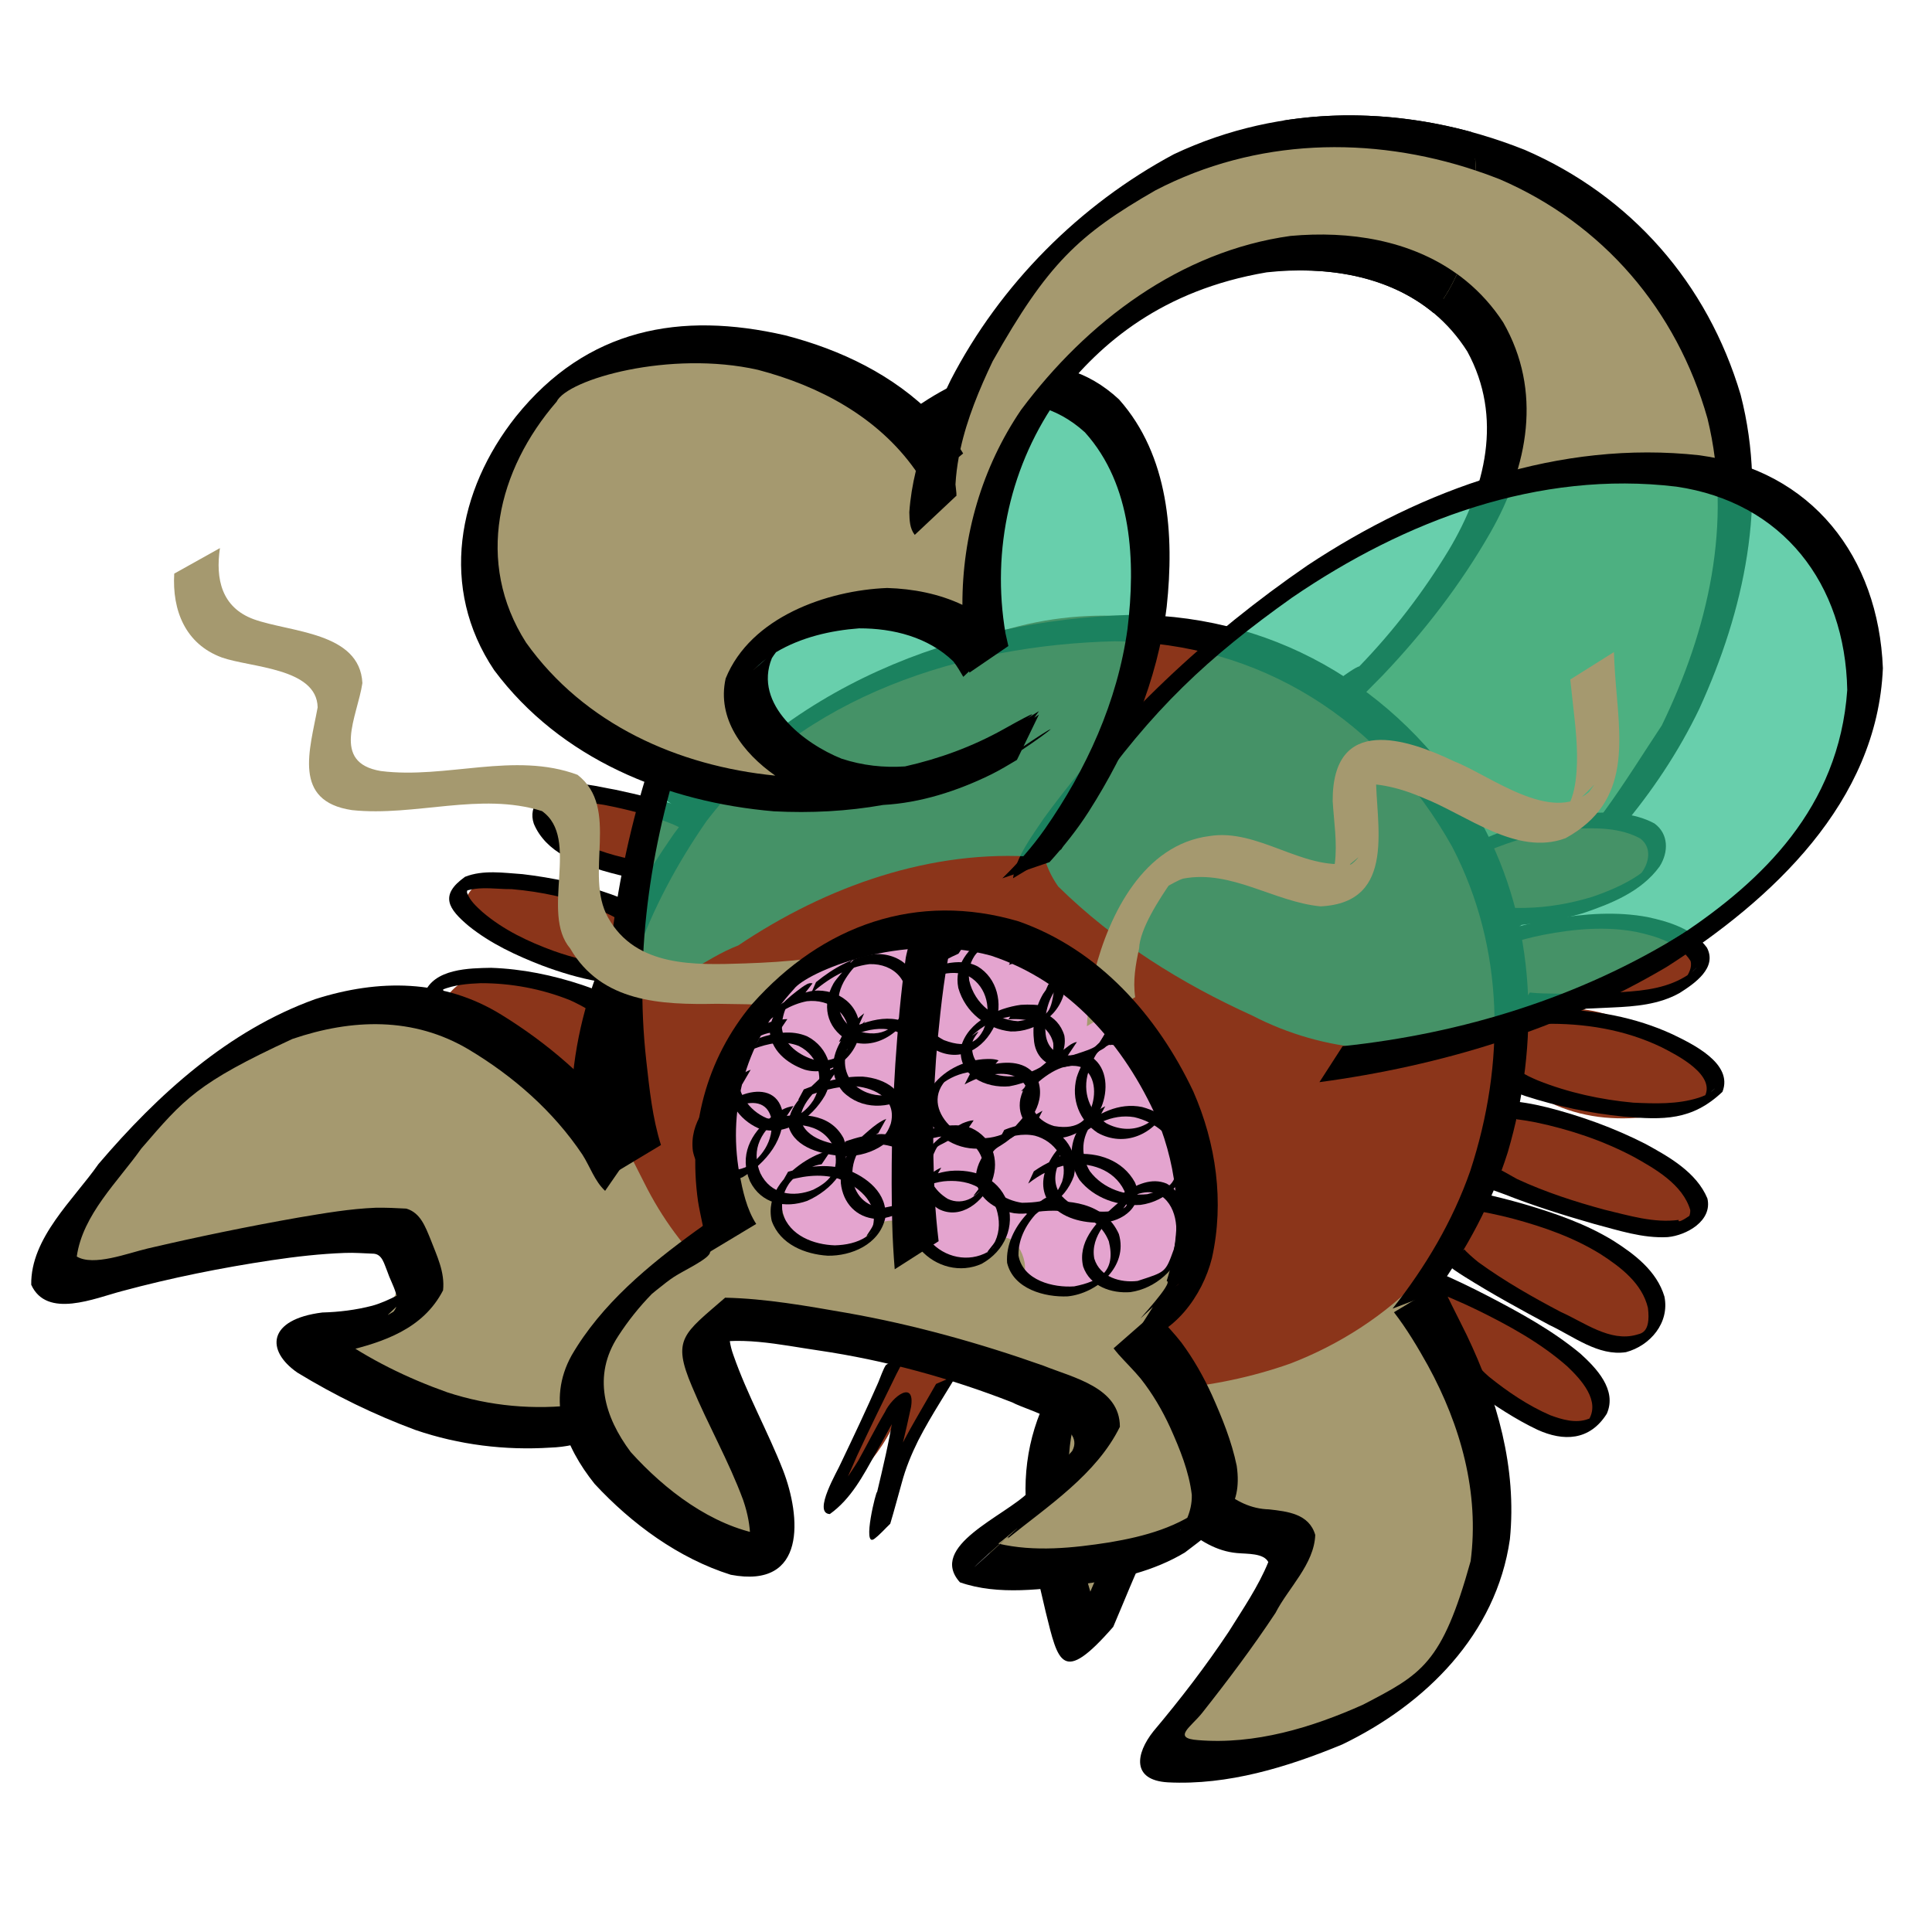 <?xml version="1.0" encoding="UTF-8" standalone="no"?>
<!-- Created with Inkscape (http://www.inkscape.org/) -->
<svg
   xmlns:dc="http://purl.org/dc/elements/1.1/"
   xmlns:cc="http://web.resource.org/cc/"
   xmlns:rdf="http://www.w3.org/1999/02/22-rdf-syntax-ns#"
   xmlns:svg="http://www.w3.org/2000/svg"
   xmlns="http://www.w3.org/2000/svg"
   xmlns:sodipodi="http://inkscape.sourceforge.net/DTD/sodipodi-0.dtd"
   xmlns:inkscape="http://www.inkscape.org/namespaces/inkscape"
   width="1000"
   height="1000"
   id="svg2"
   sodipodi:version="0.32"
   inkscape:version="0.43"
   version="1.0"
   sodipodi:docbase="/home/kkowal/tale/art/monster"
   sodipodi:docname="bug.svg">
  <defs
     id="defs4" />
  <sodipodi:namedview
     id="base"
     pagecolor="#ffffff"
     bordercolor="#666666"
     borderopacity="1.0"
     inkscape:pageopacity="0.0"
     inkscape:pageshadow="2"
     inkscape:zoom="0.7"
     inkscape:cx="716.93137"
     inkscape:cy="461.16764"
     inkscape:document-units="px"
     inkscape:current-layer="layer1"
     inkscape:window-width="1600"
     inkscape:window-height="1125"
     inkscape:window-x="0"
     inkscape:window-y="25" />
  <g
     inkscape:label="Layer 1"
     inkscape:groupmode="layer"
     id="layer1">
    <path
       style="opacity:1;color:#000000;fill:#8b351a;fill-opacity:1;fill-rule:nonzero;stroke:none;stroke-width:3.9;stroke-linecap:butt;stroke-linejoin:miter;marker:none;marker-start:none;marker-mid:none;marker-end:none;stroke-miterlimit:4;stroke-dasharray:none;stroke-dashoffset:0;stroke-opacity:1;visibility:visible;display:inline;overflow:visible"
       d="M 757.49,712.834 C 777.717,719.211 813.721,758.377 829.102,728.701 C 813.561,697.645 778.267,664.999 743.085,666.907 C 725.068,675.835 742.537,705.859 754.363,712.538"
       id="path15383"
       sodipodi:nodetypes="cccc" />
    <path
       style="opacity:1;color:#000000;fill:#8b351a;fill-opacity:1;fill-rule:nonzero;stroke:none;stroke-width:3.9;stroke-linecap:butt;stroke-linejoin:miter;marker:none;marker-start:none;marker-mid:none;marker-end:none;stroke-miterlimit:4;stroke-dasharray:none;stroke-dashoffset:0;stroke-opacity:1;visibility:visible;display:inline;overflow:visible"
       d="M 757.49,652.711 C 781.947,674.45 815.169,696.475 848.763,694.336 C 879.532,664.842 823.605,639.366 800.477,632.186 C 784.673,623.595 731.769,619.314 758.912,652.414"
       id="path15385"
       sodipodi:nodetypes="cccc" />
    <path
       style="opacity:1;color:#000000;fill:#8b351a;fill-opacity:1;fill-rule:nonzero;stroke:none;stroke-width:3.9;stroke-linecap:butt;stroke-linejoin:miter;marker:none;marker-start:none;marker-mid:none;marker-end:none;stroke-miterlimit:4;stroke-dasharray:none;stroke-dashoffset:0;stroke-opacity:1;visibility:visible;display:inline;overflow:visible"
       d="M 778.53,611.543 C 807.972,621.82 844.999,646.364 875.721,633.858 C 886.929,603.085 833.743,587.508 811.029,581.055 C 788.159,571.63 760.474,582.761 778.53,611.543 z "
       id="path15387"
       sodipodi:nodetypes="cccc" />
    <path
       style="opacity:1;color:#000000;fill:#8b351a;fill-opacity:1;fill-rule:nonzero;stroke:none;stroke-width:3.9;stroke-linecap:butt;stroke-linejoin:miter;marker:none;marker-start:none;marker-mid:none;marker-end:none;stroke-miterlimit:4;stroke-dasharray:none;stroke-dashoffset:0;stroke-opacity:1;visibility:visible;display:inline;overflow:visible"
       d="M 783.079,557.047 C 809.618,583.374 850.246,583.383 882.356,570.223 C 902.187,545.19 852.659,536.298 836.835,527.055 C 814.895,516.929 766.387,519.556 783.079,557.047 z "
       id="path15389" />
    <path
       style="opacity:1;color:#000000;fill:#8b351a;fill-opacity:1;fill-rule:nonzero;stroke:none;stroke-width:3.9;stroke-linecap:butt;stroke-linejoin:miter;marker:none;marker-start:none;marker-mid:none;marker-end:none;stroke-miterlimit:4;stroke-dasharray:none;stroke-dashoffset:0;stroke-opacity:1;visibility:visible;display:inline;overflow:visible"
       d="M 788.766,517.063 C 816.786,512.574 854.868,530.261 876.244,503.735 C 879.467,468.397 822.192,474.075 798.434,478.752 C 781.24,481.22 764.96,509.616 788.766,517.063 z "
       id="path15391"
       sodipodi:nodetypes="cccc" />
    <path
       style="opacity:1;color:#000000;fill:#8b351a;fill-opacity:1;fill-rule:nonzero;stroke:none;stroke-width:3.9;stroke-linecap:butt;stroke-linejoin:miter;marker:none;marker-start:none;marker-mid:none;marker-end:none;stroke-miterlimit:4;stroke-dasharray:none;stroke-dashoffset:0;stroke-opacity:1;visibility:visible;display:inline;overflow:visible"
       d="M 356.311,426.435 C 336.554,412.742 284.278,395.412 282.114,430.15 C 298.179,452.591 341.249,461.683 355.737,433.585 C 355.834,431.893 355.93,430.2 356.026,428.508"
       id="path15397" />
    <path
       style="opacity:1;color:#000000;fill:#8b351a;fill-opacity:1;fill-rule:nonzero;stroke:none;stroke-width:3.9;stroke-linecap:butt;stroke-linejoin:miter;marker:none;marker-start:none;marker-mid:none;marker-end:none;stroke-miterlimit:4;stroke-dasharray:none;stroke-dashoffset:0;stroke-opacity:1;visibility:visible;display:inline;overflow:visible"
       d="M 325.604,474.118 C 302.512,461.748 275.414,446.858 249.016,456.097 C 220.972,475.841 272.444,494.569 289.286,500.087 C 307.424,512.781 345.341,500.853 325.604,474.118 z "
       id="path15399" />
    <path
       style="opacity:1;color:#000000;fill:#8b351a;fill-opacity:1;fill-rule:nonzero;stroke:none;stroke-width:3.9;stroke-linecap:butt;stroke-linejoin:miter;marker:none;marker-start:none;marker-mid:none;marker-end:none;stroke-miterlimit:4;stroke-dasharray:none;stroke-dashoffset:0;stroke-opacity:1;visibility:visible;display:inline;overflow:visible"
       d="M 310.819,521.21 C 290.443,503.517 234.083,491.858 228.193,524.505 C 244.226,553.911 285.058,554.51 313.433,562.138 C 341.925,558.08 333.657,527.585 312.525,519.137"
       id="path15401" />
    <path
       style="opacity:1;color:#000000;fill:#a5996f;fill-opacity:1;fill-rule:nonzero;stroke:none;stroke-width:3.9;stroke-linecap:butt;stroke-linejoin:miter;marker:none;marker-start:none;marker-mid:none;marker-end:none;stroke-miterlimit:4;stroke-dasharray:none;stroke-dashoffset:0;stroke-opacity:1;visibility:visible;display:inline;overflow:visible"
       d="M 679.474,68.759 C 673.764,68.809 668.066,69.128 662.41,69.749 C 658.46,92.031 662.364,114.235 670.643,134.948 C 704.943,133.815 739.557,143.604 764.16,168.996 C 789.275,201.095 781.895,249.299 758.249,279.934 C 735.528,320.354 706.592,356.578 676.8,391.275 C 660.858,425.449 688.237,460.747 715.115,478.024 C 727.192,486.745 742.221,493.225 757.123,489.789 C 822.318,450.132 875.477,385.006 894.971,308.337 C 913.54,216.609 861.858,108.791 771.76,84.482 C 742.137,76.03 710.524,68.487 679.474,68.759 z "
       id="path4747" />
    <path
       style="opacity:1;color:#000000;fill:#000000;fill-opacity:1;fill-rule:nonzero;stroke:none;stroke-width:3.9;stroke-linecap:butt;stroke-linejoin:miter;marker:none;marker-start:none;marker-mid:none;marker-end:none;stroke-miterlimit:4;stroke-dasharray:none;stroke-dashoffset:0;stroke-opacity:1;visibility:visible;display:inline;overflow:visible"
       d="M 695.201,59.744 C 684.81,59.902 674.45,60.789 664.169,62.419 C 664.077,62.558 663.98,62.683 663.888,62.822 C 662.591,67.972 661.745,73.148 661.284,78.288 C 699.698,72.778 739.386,78.237 776.228,92.765 C 829.671,115.823 867.846,160.257 883.783,216.567 C 897.09,270.886 884.011,326.288 860.14,375.479 C 840.841,404.588 822.672,436.039 795.579,457.831 C 783.693,466.807 771.168,476.15 756.314,478.831 L 740.341,502.103 C 757.531,502.178 771.972,490.303 785.27,480.59 C 824.036,449.49 857.799,412.142 879.596,366.793 C 902.74,316.14 915.199,259.455 900.952,204.326 C 883.809,146.554 844.145,101.346 789.175,77.555 C 759.268,65.639 727.515,59.359 695.905,59.744 C 695.669,59.746 695.437,59.74 695.201,59.744 z M 681.304,121.388 C 676.854,121.452 672.381,121.713 667.934,122.121 C 667.373,122.199 666.805,122.257 666.245,122.341 C 666.249,122.352 666.242,122.367 666.245,122.378 C 668.044,128.35 670.234,134.22 672.754,139.969 C 706.722,139.859 739.971,151.136 759.481,181.933 C 778.026,215.948 768.987,252.658 749.981,284.552 C 736.809,306.341 721.212,326.706 703.539,344.95 C 701.26,344.969 674.205,363.477 678.876,372.364 L 703.891,357.301 C 704.034,357.334 704.174,357.385 704.278,357.448 C 704.306,357.465 704.359,357.501 704.384,357.521 C 704.447,357.576 704.516,357.672 704.56,357.741 C 704.57,357.758 704.586,357.796 704.595,357.814 C 704.617,357.861 704.651,357.945 704.665,357.997 C 704.907,358.981 703.992,360.825 702.519,362.945 C 705.963,359.368 710.355,354.955 715.818,349.421 C 737.033,327.089 756.108,302.469 771.443,275.609 C 791.044,241.226 798.387,202.425 778.057,166.87 C 756.03,133.181 719.042,120.844 681.304,121.388 z M 693.125,355.175 C 692.2,356.057 691.284,356.949 690.346,357.814 C 689.809,358.294 689.239,358.796 688.657,359.317 C 689.924,358.147 691.395,356.773 693.125,355.175 z M 702.132,363.421 C 694.244,371.629 691.344,374.965 691.155,375.442 C 691.155,375.446 691.155,375.475 691.155,375.479 C 691.163,375.479 691.188,375.479 691.19,375.479 C 691.877,375.178 698.42,368.588 702.132,363.421 z "
       id="path5668" />
    <path
       style="opacity:1;color:#000000;fill:#8b351a;fill-opacity:1;fill-rule:nonzero;stroke:none;stroke-width:3.9;stroke-linecap:butt;stroke-linejoin:miter;marker:none;marker-start:none;marker-mid:none;marker-end:none;stroke-miterlimit:4;stroke-dasharray:none;stroke-dashoffset:0;stroke-opacity:1;visibility:visible;display:inline;overflow:visible"
       d="M 767.441,437.689 C 792.253,431.245 825.249,416.717 850.008,429.779 C 874.805,460.098 807.66,476.461 785.322,470.353 C 769.374,471.044 765.271,450.462 767.441,437.689 z "
       id="path15393"
       sodipodi:nodetypes="cccc" />
    <path
       style="opacity:1;color:#000000;fill:#a5996f;fill-opacity:1;fill-rule:nonzero;stroke:none;stroke-width:3.9;stroke-linecap:butt;stroke-linejoin:miter;marker:none;marker-start:none;marker-mid:none;marker-end:none;stroke-miterlimit:4;stroke-dasharray:none;stroke-dashoffset:0;stroke-opacity:1;visibility:visible;display:inline;overflow:visible"
       d="M 333.565,599.4 C 308.27,598.294 293.508,573.89 279.137,555.497 C 245.327,511.328 177.303,505.549 134.819,539.211 C 102.572,559.932 66.498,579.444 47.704,615.511 C 41.136,627.261 28.81,641.249 35.68,655.391 C 51.948,668.463 72.95,652.05 90.996,651.812 C 122.566,648.715 154.295,646.799 185.686,641.965 C 206.908,639.074 215.268,673.646 193.476,678.994 C 178.968,679.279 160.498,694.08 175.991,707.802 C 188.818,719.599 207.5,718.025 221.975,726.526 C 267.156,742.925 320.619,736.152 358.656,705.107 C 369.426,685.674 390.806,679.936 409.549,673.898 C 424.222,660.878 413.487,639.421 403.347,627.278 C 392.617,612.598 379.609,591.216 359.168,603.25 C 350.243,606.744 341.287,605.001 333.565,599.4 z "
       id="path3484" />
    <path
       style="opacity:1;color:#000000;fill:#8b351a;fill-opacity:1;fill-rule:nonzero;stroke:none;stroke-width:3.9;stroke-linecap:butt;stroke-linejoin:miter;marker:none;marker-start:none;marker-mid:none;marker-end:none;stroke-miterlimit:4;stroke-dasharray:none;stroke-dashoffset:0;stroke-opacity:1;visibility:visible;display:inline;overflow:visible"
       d="M 462.647,703.652 C 460.958,711.042 456.373,717.189 453.772,724.2 C 448.531,733.963 445.306,744.827 439.182,754.088 C 436.037,760.05 434.222,766.638 431.306,772.711 C 432.771,777.36 436.612,770.515 438.634,769.188 C 447.482,760.697 455.625,751.125 461.287,740.013 C 461.7,737.018 466.921,731.882 466.337,737.762 C 465.382,744.333 463.199,750.613 460.766,756.737 C 458.691,762.336 456.471,768.096 456.255,774.154 C 457.402,779.548 463.895,775.898 463.339,771.626 C 465.173,766.225 464.671,760.171 467.437,755.065 C 470.794,746.956 474.941,739.242 479.721,731.955 C 483.026,727.022 486.229,721.945 488.773,716.571 C 490.646,714.288 493.999,711.73 492.939,708.363 C 489.84,705.403 485.587,703.912 481.588,702.675 C 477.472,701.684 473.174,700.73 468.951,701.098 C 466.741,701.63 464.735,702.771 462.647,703.652 z "
       id="path4532" />
    <path
       style="opacity:1;color:#000000;fill:#000000;fill-opacity:1;fill-rule:nonzero;stroke:none;stroke-width:3.9;stroke-linecap:butt;stroke-linejoin:miter;marker:none;marker-start:none;marker-mid:none;marker-end:none;stroke-miterlimit:4;stroke-dasharray:none;stroke-dashoffset:0;stroke-opacity:1;visibility:visible;display:inline;overflow:visible"
       id="path2369"
       d="M 313.203,616.381 C 307.817,611.395 305.431,603.851 301.472,597.654 C 286.426,575.162 265.723,557.07 242.757,543.312 C 214.018,526.137 182.081,527.303 151.361,537.76 C 101.82,560.645 95.29,568.807 73.096,594.548 C 61.163,611.438 42.763,628.721 39.737,650.375 C 48.403,655.564 65.984,648.69 76.396,646.228 C 102.304,640.173 128.368,634.797 154.564,630.187 C 167.771,627.968 181.019,625.672 194.415,625.128 C 199.71,625.033 205.019,625.281 210.294,625.568 C 217.578,627.681 220.12,634.864 222.804,641.356 C 226.109,650.002 230.356,658.458 229.327,667.877 C 218.963,688.007 198.253,694.704 178.483,699.484 C 169.511,701.799 160.265,702.2 151.111,703.159 C 157.482,695.958 161.348,681.008 173.073,690.851 C 190.925,703.623 210.883,713.327 231.467,720.646 C 253.328,727.837 276.715,729.946 299.497,727.003 C 314.511,725.512 327.051,718.083 338.746,708.956 C 361.912,688.18 321.373,725.628 335.439,711.948 L 361.756,702.993 C 350.985,714.098 339.63,724.721 327.175,733.853 C 314.332,742.527 300.637,748.772 284.928,749.278 C 261.373,750.803 237.495,747.837 215.11,740.183 C 193.853,732.323 173.332,722.292 153.94,710.471 C 137.451,699.076 138.388,682.898 166.83,679.346 C 175.546,679.114 184.214,678.039 192.677,675.846 C 210.084,671.103 231.231,651.733 200.847,680.468 C 200.101,681.174 204.106,678.571 203.566,679.041 C 208.735,673.257 202.644,664.791 200.522,658.228 C 198.864,654.324 197.931,649.245 193.434,648.913 C 188.475,648.75 183.515,648.31 178.545,648.51 C 165.85,648.968 153.218,650.408 140.655,652.282 C 114.572,656.202 88.674,661.399 63.183,668.265 C 49.059,671.955 24.233,682.741 16.164,664.992 C 15.771,640.757 38.171,620.856 50.93,602.551 C 81.718,566.432 118.218,533.302 163.179,517.144 C 195.911,506.717 229.512,506.659 259.57,525.261 C 283.184,539.815 304.62,558.213 321.726,580.301 C 322.56,581.406 336.269,598.753 329.9,592.218 L 313.203,616.381 z " />
    <path
       style="color:#000000;fill:#a5996f;fill-opacity:1;fill-rule:nonzero;stroke:none;stroke-width:3.9;stroke-linecap:butt;stroke-linejoin:miter;marker:none;marker-start:none;marker-mid:none;marker-end:none;stroke-miterlimit:4;stroke-dasharray:none;stroke-dashoffset:0;stroke-opacity:1;visibility:visible;display:inline;overflow:visible"
       d="M 616.75,656.857 C 589.212,676.758 558.838,698.46 547.746,733.171 C 539.183,760.05 541.19,790.487 553.599,815.731 C 552.371,834.187 583.812,832.501 581.793,814.275 C 583.402,800.22 586.439,780.851 602.561,777.917 C 618.347,775.126 630.959,788.324 645.861,790.987 C 661.342,796.845 666.426,821.152 654.077,832.794 C 640.563,852.827 623.842,870.34 611.228,891.056 C 607.185,908.432 630.816,921.31 643.387,910.499 C 677.18,897.463 716.006,891.782 742.196,863.635 C 776.264,826.175 778.701,766.17 756.315,721.717 C 746.304,697.044 736.318,669.647 712.926,655.462 C 691.57,640.563 664.587,638.823 639.939,643.682 C 632.555,647.357 621.808,650.363 616.75,656.857 z "
       id="path4391" />
    <path
       style="color:#000000;fill:#000000;fill-opacity:1;fill-rule:nonzero;stroke:none;stroke-width:3.9;stroke-linecap:butt;stroke-linejoin:miter;marker:none;marker-start:none;marker-mid:none;marker-end:none;stroke-miterlimit:4;stroke-dasharray:none;stroke-dashoffset:0;stroke-opacity:1;visibility:visible;display:inline;overflow:visible"
       id="path2341"
       d="M 746.525,664.164 C 745.718,664.829 756.317,685.036 759.139,690.953 C 774.95,723.959 785.195,759.764 781.523,796.658 C 774.494,845.999 737.755,882.2 694.751,902.927 C 666.43,914.655 635.451,924.142 604.483,922.538 C 585.683,921.441 587.707,907.776 597.046,896.064 C 610.923,879.579 624.08,862.474 636.038,844.502 C 643.301,832.834 651.252,821.309 656.477,808.515 C 654.036,803.833 645.678,804.369 640.259,803.863 C 629.617,802.907 620.726,797.336 612.754,790.505 C 607.162,785.261 603.411,778.013 598.677,779.49 C 632.155,743.237 601.325,785.823 594.064,800.945 C 587.504,814.371 582.099,828.321 576.21,842.05 C 549.72,872.412 547.759,860.594 541.259,834.379 C 536.712,814.862 531.733,795.255 530.871,775.137 C 529.964,750.333 537.115,727.234 551.618,707.371 C 574.626,679.52 603.295,656.804 633.578,637.618 L 622.34,660.55 C 576.924,689.037 600.425,674.449 574.956,698.509 C 560.617,716.681 552.659,737.943 553.166,761.427 C 553.702,781 558.144,800.236 562.975,819.113 C 570.175,844.735 572.801,835.632 550.327,852.75 C 559.206,840.432 562.78,824.867 570.094,811.628 C 581.227,787.952 589.027,768.921 612.493,754.538 C 622.112,756.03 625.903,764.764 632.629,771.096 C 639.713,777.015 647.436,780.982 656.798,781.244 C 666.482,782.339 677.577,783.53 680.769,794.467 C 680.235,809.616 666.777,821.966 660.192,834.85 C 648.346,852.762 635.441,869.904 622.137,886.722 C 616.534,893.773 606.363,899.745 620.157,900.687 C 649.452,903.125 679.043,894.203 705.521,882.325 C 735.823,866.536 746.343,861.42 761.202,808.03 C 765.794,772.573 756.058,737.862 739.134,706.88 C 733.809,697.311 728.182,687.874 721.508,679.213 L 746.525,664.164 z " />
    <path
       style="opacity:1;color:#000000;fill:#000000;fill-opacity:1;fill-rule:nonzero;stroke:none;stroke-width:3.9;stroke-linecap:butt;stroke-linejoin:miter;marker:none;marker-start:none;marker-mid:none;marker-end:none;stroke-miterlimit:4;stroke-dasharray:none;stroke-dashoffset:0;stroke-opacity:1;visibility:visible;display:inline;overflow:visible"
       id="path2459"
       d="M 762.873,704.729 C 765.362,707.493 767.911,710.192 770.744,712.625 C 780.455,720.447 790.935,727.519 802.289,732.469 C 808.427,734.751 815.629,736.924 822.048,734.462 C 823.734,733.816 829.683,732.042 828.324,733.265 C 821.874,739.069 818.984,738.613 821.919,735.507 C 828.909,725.239 818.147,713.851 811.221,707.235 C 797.299,694.996 780.98,686.081 764.57,678.031 C 755.66,673.72 746.565,669.799 737.22,666.627 L 743.969,658.382 C 753.021,662.201 761.869,666.525 770.615,671.046 C 787.04,679.616 803.501,688.607 817.92,700.566 C 826.16,708.001 837.163,719.4 831.667,731.76 C 822.787,745.841 809.173,746.109 795.855,740.071 C 784.426,734.668 773.784,727.534 763.404,720.236 C 762.354,719.461 754.055,712.82 756.199,714.643 L 762.873,704.729 z "
       sodipodi:nodetypes="cccsscccccccccccc" />
    <path
       style="opacity:1;color:#000000;fill:#000000;fill-opacity:1;fill-rule:nonzero;stroke:none;stroke-width:3.9;stroke-linecap:butt;stroke-linejoin:miter;marker:none;marker-start:none;marker-mid:none;marker-end:none;stroke-miterlimit:4;stroke-dasharray:none;stroke-dashoffset:0;stroke-opacity:1;visibility:visible;display:inline;overflow:visible"
       id="path2461"
       d="M 758.097,646.708 C 757.995,647.209 763.256,651.811 765.198,653.309 C 778.701,663.106 793.198,671.358 807.878,679.067 C 819.872,684.391 833.289,694.742 846.985,690.893 C 848.63,690.222 854.676,690.577 852.962,676.935 C 849.947,664.207 838.788,655.82 828.654,649.265 C 814.624,640.511 799.004,635.077 783.249,630.819 C 775.595,628.801 767.84,627.211 760.032,626.004 L 766.32,617.552 C 773.971,619.222 781.573,621.14 789.104,623.324 C 804.977,628.012 820.809,633.447 835.094,642.215 C 845.975,649.136 857.543,657.835 861.502,671.086 C 864.275,684.685 854.159,696.509 841.615,699.876 C 827.274,702.07 814.376,691.636 801.969,685.824 C 787.165,677.882 772.391,669.822 758.129,660.858 C 754.62,658.568 750.619,656.39 748.098,652.883 L 758.097,646.708 z " />
    <path
       style="opacity:1;color:#000000;fill:#000000;fill-opacity:1;fill-rule:nonzero;stroke:none;stroke-width:3.9;stroke-linecap:butt;stroke-linejoin:miter;marker:none;marker-start:none;marker-mid:none;marker-end:none;stroke-miterlimit:4;stroke-dasharray:none;stroke-dashoffset:0;stroke-opacity:1;visibility:visible;display:inline;overflow:visible"
       id="path2467"
       d="M 775.789,605.661 C 773.503,603.329 783.844,609.594 785.334,610.306 C 799.95,617.072 815.276,622.033 830.741,626.201 C 843.189,629.154 856.012,633.156 868.9,631.425 C 867.741,634.938 881.677,623.923 879.522,625.857 C 868.025,636.176 875.182,632.006 874.885,626.353 C 871.017,613.077 856.607,604.919 845.645,598.807 C 829.67,590.332 812.44,584.6 794.889,580.93 C 787.525,579.506 780.022,578.422 772.52,578.964 L 778.615,569.79 C 786.112,569.97 793.519,571.382 800.804,573.163 C 818.292,577.618 835.426,583.808 851.61,592.045 C 863.637,598.624 878.109,606.7 883.753,620.33 C 886.448,632 872.762,639.454 863.216,640.323 C 850.192,641.053 837.542,636.767 825.062,633.488 C 809.433,629.021 793.889,624.155 778.726,618.171 C 774.477,616.473 769.014,615.24 765.79,611.836 L 775.789,605.661 z " />
    <path
       style="opacity:1;color:#000000;fill:#000000;fill-opacity:1;fill-rule:nonzero;stroke:none;stroke-width:3.9;stroke-linecap:butt;stroke-linejoin:miter;marker:none;marker-start:none;marker-mid:none;marker-end:none;stroke-miterlimit:4;stroke-dasharray:none;stroke-dashoffset:0;stroke-opacity:1;visibility:visible;display:inline;overflow:visible"
       id="path2471"
       d="M 786.597,554.361 C 789.506,556.414 792.769,557.844 796.005,559.237 C 811.811,565.552 828.536,569.181 845.372,570.738 C 856.558,571.252 868.252,571.671 879.105,568.228 C 881.509,567.465 883.931,566.468 885.964,564.894 C 886.517,564.466 888.038,563.008 887.511,563.47 C 885.584,565.16 883.678,566.876 881.761,568.579 C 889.506,556.751 867.558,545.91 859.936,542.006 C 840.903,532.839 819.882,529.532 799.046,529.943 C 792.567,530.104 786.136,530.947 779.769,532.164 L 785.015,523.635 C 791.367,522.789 797.758,522.265 804.167,522.327 C 825.229,522.663 846.335,526.419 865.679,535.351 C 875.534,540.147 897.399,550.352 891.529,565.134 C 875.75,580.045 861.047,579.719 840.263,577.936 C 823.025,576.189 805.967,572.648 789.426,567.275 C 786.965,566.455 781.534,564.139 779.923,564.275 L 786.597,554.361 z " />
    <path
       style="opacity:1;color:#000000;fill:#000000;fill-opacity:1;fill-rule:nonzero;stroke:none;stroke-width:3.9;stroke-linecap:butt;stroke-linejoin:miter;marker:none;marker-start:none;marker-mid:none;marker-end:none;stroke-miterlimit:4;stroke-dasharray:none;stroke-dashoffset:0;stroke-opacity:1;visibility:visible;display:inline;overflow:visible"
       id="path2473"
       d="M 791.824,513.733 C 794.16,513.996 796.511,514.108 798.859,514.19 C 812.46,514.573 826.071,514.42 839.649,513.491 C 851.631,512.748 863.763,511.304 874.035,504.377 C 873.068,505.812 879.214,499.892 877.947,501.048 C 866.286,511.686 877.066,504.04 874.997,497.335 C 869.122,488.046 856.903,484.529 847.044,482.374 C 831.173,479.332 814.924,480.804 799.162,483.814 C 792.936,485.03 786.791,486.648 780.733,488.568 L 785.896,479.562 C 791.936,477.977 798.03,476.611 804.182,475.582 C 820.256,472.946 836.743,471.649 852.858,474.683 C 863.754,477.032 876.451,480.856 883.496,490.494 C 889.018,500.956 877.011,509.123 869.391,513.959 C 858.621,519.982 846.477,520.945 834.455,521.474 C 820.589,522.222 806.708,522.531 792.838,523.168 C 790.274,523.286 787.706,523.391 785.15,523.647 L 791.824,513.733 z " />
    <path
       style="opacity:1;color:#000000;fill:#000000;fill-opacity:1;fill-rule:nonzero;stroke:none;stroke-width:3.9;stroke-linecap:butt;stroke-linejoin:miter;marker:none;marker-start:none;marker-mid:none;marker-end:none;stroke-miterlimit:4;stroke-dasharray:none;stroke-dashoffset:0;stroke-opacity:1;visibility:visible;display:inline;overflow:visible"
       id="path2479"
       d="M 305.799,523.648 C 304.773,522.493 297.888,518.927 295.009,517.681 C 280.298,511.792 264.541,508.861 248.793,508.891 C 242.01,509.147 235.043,509.78 228.66,512.377 C 226.786,513.139 222.046,517.127 223.576,515.766 C 225.596,513.968 227.583,512.13 229.587,510.312 C 227.56,517.018 239.991,522.15 244.477,524.395 C 247.999,526.114 251.635,527.56 255.29,528.936 L 248.742,536.891 C 245.067,535.39 241.407,533.842 237.831,532.099 C 231.13,528.771 219.316,523.951 219.507,514.663 C 224.21,501.145 243.353,501.155 254.192,500.941 C 270.257,501.481 286.164,504.745 301.455,509.845 C 306.056,511.463 311.119,513.076 314.976,516.224 L 305.799,523.648 z " />
    <path
       style="opacity:1;color:#000000;fill:#000000;fill-opacity:1;fill-rule:nonzero;stroke:none;stroke-width:3.9;stroke-linecap:butt;stroke-linejoin:miter;marker:none;marker-start:none;marker-mid:none;marker-end:none;stroke-miterlimit:4;stroke-dasharray:none;stroke-dashoffset:0;stroke-opacity:1;visibility:visible;display:inline;overflow:visible"
       id="path2483"
       d="M 321.356,476.674 C 317.773,474.329 313.732,472.549 309.806,470.836 C 295.527,464.731 280.268,461.57 264.934,460.22 C 255.951,460.392 243.584,457.596 235.948,464.012 C 238.249,461.951 240.565,459.908 242.851,457.829 C 243.928,456.851 241.284,460.75 241.771,462.148 C 243.182,466.195 246.714,469.31 249.717,472.058 C 260.573,481.355 273.521,487.449 286.695,492.25 C 296.154,495.573 305.905,498.104 315.848,499.17 L 309.459,507.953 C 299.607,506.182 289.969,503.276 280.572,499.744 C 267.18,494.548 253.949,488.44 242.577,479.274 C 232.125,470.477 227.201,463.426 240.722,453.822 C 250.122,450.114 260.694,451.804 270.46,452.458 C 286.048,454.292 301.508,457.582 316.359,462.903 C 320.637,464.466 324.901,466.13 329.163,467.709 L 321.356,476.674 z " />
    <path
       style="opacity:1;color:#000000;fill:#000000;fill-opacity:1;fill-rule:nonzero;stroke:none;stroke-width:3.9;stroke-linecap:butt;stroke-linejoin:miter;marker:none;marker-start:none;marker-mid:none;marker-end:none;stroke-miterlimit:4;stroke-dasharray:none;stroke-dashoffset:0;stroke-opacity:1;visibility:visible;display:inline;overflow:visible"
       id="path2485"
       d="M 354.778,429.813 C 354.316,429.481 349.723,427.246 348.152,426.591 C 336.69,421.966 324.707,418.93 312.642,416.592 C 303.408,415.349 292.997,412.241 283.999,416.239 C 280.569,418.203 274.003,424.934 287.178,412.791 C 287.6,412.402 286.353,413.599 286.015,414.069 C 284.705,415.888 284.851,417.763 285.19,419.872 C 287.514,426.665 292.87,431.536 298.701,435.088 C 308.605,440.45 319.545,443.434 330.484,445.476 C 332.881,445.913 335.294,446.248 337.708,446.562 L 331.355,455.234 C 328.969,454.796 326.585,454.343 324.216,453.809 C 313.103,451.273 302.053,447.98 291.764,442.858 C 285.126,439.159 279.354,433.691 276.312,426.381 C 273.08,416.96 280.798,409.495 289.347,406.604 C 298.963,404.054 309.011,407.128 318.523,408.757 C 330.796,411.374 343.019,414.331 354.983,418.221 C 357.776,419.155 360.795,420.024 363.304,421.586 L 354.778,429.813 z " />
    <path
       style="opacity:1;color:#000000;fill:#000000;fill-opacity:1;fill-rule:nonzero;stroke:none;stroke-width:3.9;stroke-linecap:butt;stroke-linejoin:miter;marker:none;marker-start:none;marker-mid:none;marker-end:none;stroke-miterlimit:4;stroke-dasharray:none;stroke-dashoffset:0;stroke-opacity:1;visibility:visible;display:inline;overflow:visible"
       id="path2493"
       d="M 392.172,390.441 C 392.022,390.073 388.302,387.547 387.062,386.827 C 376.403,381.211 364.425,378.928 352.703,377.137 C 345.253,376.408 337.45,374.861 329.994,376.437 C 328.085,376.841 323.214,380.323 324.703,379.016 C 326.919,377.07 329.125,375.11 331.336,373.157 C 325.922,379.322 333.279,388.465 337.221,393.436 C 344.267,401.762 353.071,408.329 362.549,413.326 C 364.628,414.416 366.793,415.303 368.969,416.153 L 362.115,424.389 C 359.906,423.414 357.712,422.401 355.599,421.214 C 346.01,415.737 337.183,408.695 329.748,400.336 C 324.688,394.292 317.385,385.094 321.076,376.604 C 334.362,364.654 341.617,366.455 358.444,369.315 C 370.573,371.351 382.897,373.526 394.248,378.601 C 396.44,379.657 398.733,380.799 400.699,382.213 L 392.172,390.441 z " />
    <path
       style="opacity:1;color:#000000;fill:#000000;fill-opacity:1;fill-rule:nonzero;stroke:none;stroke-width:3.9;stroke-linecap:butt;stroke-linejoin:miter;marker:none;marker-start:none;marker-mid:none;marker-end:none;stroke-miterlimit:4;stroke-dasharray:none;stroke-dashoffset:0;stroke-opacity:1;visibility:visible;display:inline;overflow:visible"
       id="path2557"
       d="M 468.59,700.321 C 468.151,704.087 465.631,707.848 463.964,711.278 C 457.059,725.346 450.157,739.416 443.548,753.639 C 440.916,760.031 437.502,766.254 435.92,773.067 C 435.748,773.808 436.246,775.723 435.617,775.332 C 435.116,775.021 435.032,773.932 434.827,773.432 C 420.154,790.943 441.418,761.023 444.278,755.953 C 448.906,747.672 453.113,739.141 457.967,730.997 C 462.016,722.429 473.727,714.186 471.563,728.189 C 468.788,741.504 465.34,754.658 462.316,767.914 C 461.245,774.443 458.695,781.064 459.146,787.778 C 459.2,788.582 458.355,785.41 457.72,785.871 C 454.994,787.847 452.733,790.443 450.24,792.728 C 454.162,786.936 455.478,779.293 457.341,772.513 C 459.302,764.684 462.18,757.175 465.668,749.959 C 469.06,743.142 472.849,736.549 476.648,729.972 C 478.526,726.742 480.385,723.5 482.251,720.262 C 483.025,718.96 483.768,717.638 484.512,716.317 L 494.962,711.806 C 494.221,713.159 493.491,714.52 492.692,715.837 C 490.682,719.157 488.645,722.458 486.615,725.765 C 482.619,732.262 478.732,738.84 475.243,745.65 C 471.745,752.711 468.726,760.019 466.699,767.697 C 464.721,774.694 462.889,781.736 460.788,788.694 C 458.06,791.283 455.586,794.194 452.605,796.46 C 445.938,801.528 453.709,770.557 453.985,772.332 C 457.048,759.454 460.115,746.54 462.233,733.453 C 462.966,727.369 474.64,718.817 467.845,726.926 C 462.42,734.907 458.207,743.699 453.35,752.048 C 446.69,763.87 440.583,775.751 429.511,783.681 C 420.337,783.213 433.862,760.802 435.175,757.45 C 441.802,743.582 448.388,729.688 454.566,715.596 C 455.679,712.975 457.294,708.198 458.591,706.496 L 468.59,700.321 z " />
    <path
       style="color:#000000;fill:#8b351a;fill-opacity:1;fill-rule:nonzero;stroke:none;stroke-width:3.9;stroke-linecap:butt;stroke-linejoin:miter;marker:none;marker-start:none;marker-mid:none;marker-end:none;stroke-miterlimit:4;stroke-dasharray:none;stroke-dashoffset:0;stroke-opacity:1;visibility:visible;display:inline;overflow:visible"
       d="M 333.565,612.431 C 351.374,648.098 381.791,679.285 420.697,687.299 C 499.277,715.3 586.998,734.431 667.992,705.735 C 717.671,686.616 765.217,644.522 771.941,586.947 C 777.354,543.427 775.606,498.495 765.598,455.869 C 745.299,393.691 689.834,351.466 632.672,329.425 C 587.764,313.023 537.224,315.422 493.985,336.157 C 449.471,353.931 404.287,374.494 368.844,408.433 C 335.536,449.063 325.894,503.387 312.545,553.338 C 311.746,562.798 312.984,572.73 317.643,581.037"
       id="path2561" />
    <path
       style="color:#000000;fill:#000000;fill-opacity:1;fill-rule:nonzero;stroke:none;stroke-width:3.9;stroke-linecap:butt;stroke-linejoin:miter;marker:none;marker-start:none;marker-mid:none;marker-end:none;stroke-miterlimit:4;stroke-dasharray:none;stroke-dashoffset:0;stroke-opacity:1;visibility:visible;display:inline;overflow:visible"
       id="path2243"
       d="M 305.076,598.653 C 305.066,591.358 295.246,586.478 295.412,576.958 C 296.042,520.024 316.944,477.796 348.769,431.623 C 405.425,355.466 494.82,320.706 586.464,318.209 C 663.674,318.733 728.155,359.362 766.871,425.956 C 795.44,478.801 797.107,539.59 780.411,596.439 C 772.168,622.538 759.09,646.619 743.312,668.752 L 720.791,677.333 C 737.792,655.835 751.925,632.085 761.023,606.009 C 779.163,550.563 778.985,490.887 751.68,438.341 C 715.023,372.844 652.303,332.676 577.127,331.918 C 498.523,333.799 415.351,360.002 365.733,424.949 C 335.169,468.977 314.579,520.034 316.724,574.697 C 317.177,584.743 317.496,595.463 320.995,604.928 L 305.076,598.653 z "
       sodipodi:nodetypes="ccccccccccccccc" />
    <path
       style="opacity:1;color:#000000;fill:#000000;fill-opacity:1;fill-rule:nonzero;stroke:none;stroke-width:3.9;stroke-linecap:butt;stroke-linejoin:miter;marker:none;marker-start:none;marker-mid:none;marker-end:none;stroke-miterlimit:4;stroke-dasharray:none;stroke-dashoffset:0;stroke-opacity:1;visibility:visible;display:inline;overflow:visible"
       id="path2475"
       d="M 782.173,469.753 C 784.577,470.034 787.012,469.967 789.426,469.918 C 801.202,469.699 812.85,467.653 824.139,464.213 C 832.416,461.372 840.639,457.932 847.995,452.997 C 849.951,451.685 855.305,447.007 853.546,448.593 C 847.836,453.74 846.459,455.381 849.433,452.054 C 853.734,446.535 855.076,438.551 848.997,434.012 C 838.719,428.39 826.225,428.386 814.897,428.985 C 801.115,430.058 787.624,433.62 774.69,438.6 C 769.992,440.429 765.411,442.565 760.98,445.01 L 765.966,435.224 C 770.42,433.109 774.982,431.247 779.626,429.633 C 792.775,425.11 806.364,421.826 820.211,420.865 C 832.243,420.27 845.439,420.293 856.359,426.232 C 863.693,431.61 863.749,440.953 859.048,448.425 C 849.563,461.585 833.763,467.788 819.309,472.678 C 807.603,476.097 795.6,478.168 783.47,479.028 C 780.814,479.249 778.154,479.435 775.5,479.667 L 782.173,469.753 z " />
    <path
       style="opacity:1;color:#000000;fill:#27bb88;fill-opacity:0.696;fill-rule:nonzero;stroke:none;stroke-width:3.9;stroke-linecap:butt;stroke-linejoin:miter;marker:none;marker-start:none;marker-mid:none;marker-end:none;stroke-miterlimit:4;stroke-dasharray:none;stroke-dashoffset:0;stroke-opacity:1;visibility:visible;display:inline;overflow:visible"
       d="M 539.983,441.243 C 580.398,358.843 656.84,301.212 739.054,270.271 C 784.71,249.073 837.499,235.382 886.519,252.215 C 918.877,260.05 950.476,283.784 957.274,319.386 C 972.849,374.102 947.178,437.412 899.113,464.587 C 858.386,492.791 815.163,517.803 769.125,535.215 C 729.484,548.534 685.422,544.995 648.153,525.649 C 611.65,509.12 576.67,487.351 547.715,458.828 C 544.049,453.588 541.202,447.633 539.983,441.243 z "
       id="path4544" />
    <path
       style="opacity:1;color:#000000;fill:#000000;fill-opacity:1;fill-rule:nonzero;stroke:none;stroke-width:3.9;stroke-linecap:butt;stroke-linejoin:miter;marker:none;marker-start:none;marker-mid:none;marker-end:none;stroke-miterlimit:4;stroke-dasharray:none;stroke-dashoffset:0;stroke-opacity:1;visibility:visible;display:inline;overflow:visible"
       id="path2333"
       d="M 524.336,454.599 C 525.871,443.547 534.223,432.629 540.401,423.393 C 577.751,372.212 624.832,328.328 676.699,292.673 C 736.813,252.87 807.302,227.676 879.648,235.652 C 937.754,243.517 972.291,288.136 974.58,345.852 C 971.677,415.289 917.092,465.715 862.737,500.43 C 807.738,532.979 745.811,551.666 682.93,560.123 L 694.942,541.505 C 756.889,534.956 817.795,516.317 871.094,483.177 C 911.451,456.106 951.85,418.435 956.133,357.155 C 955.105,302.177 922.776,259.917 867.686,251.884 C 796.437,243.319 727.368,269.276 668.811,309.297 C 625.311,340.184 596.381,367.138 563.374,414.159 C 558.78,421.384 552.725,433.896 549.352,439.55 L 524.336,454.599 z " />
    <path
       style="opacity:1;color:#000000;fill:#27bb88;fill-opacity:0.696;fill-rule:nonzero;stroke:none;stroke-width:3.9;stroke-linecap:butt;stroke-linejoin:miter;marker:none;marker-start:none;marker-mid:none;marker-end:none;stroke-miterlimit:4;stroke-dasharray:none;stroke-dashoffset:0;stroke-opacity:1;visibility:visible;display:inline;overflow:visible"
       d="M 537.14,443.613 C 482.29,439.315 427.774,458.65 382.086,489.385 C 364.553,496.043 349.728,510.649 330.411,511.791 C 319.393,494.081 321.568,470.17 331.986,452.732 C 349.259,395.61 360.25,333.071 399.604,286.878 C 431.542,250.429 470.652,221.521 512.052,197.886 C 549.123,187.52 592.716,218.77 592.049,259.914 C 596.45,315.698 587.547,374.178 558.141,421.849 C 553.772,432.422 547.869,447.542 534.297,445.982"
       id="path4615" />
    <path
       style="opacity:1;color:#000000;fill:#000000;fill-opacity:1;fill-rule:nonzero;stroke:none;stroke-width:3.9;stroke-linecap:butt;stroke-linejoin:miter;marker:none;marker-start:none;marker-mid:none;marker-end:none;stroke-miterlimit:4;stroke-dasharray:none;stroke-dashoffset:0;stroke-opacity:1;visibility:visible;display:inline;overflow:visible"
       id="path2299"
       d="M 317.111,607.697 C 316.942,594.997 315.016,576.19 314.341,561.817 C 310.815,502.269 320.112,443.179 339.192,386.93 C 364.488,316.707 411.544,257.379 470.638,213.277 C 503.659,188.974 546.31,176.052 579.227,206.763 C 605.066,235.827 607.884,276.899 603.878,314.074 C 599.156,352.285 583.993,387.981 563.505,420.107 C 557.538,429.436 550.641,438.075 543.228,446.247 L 518.791,454.619 C 526.836,446.804 534.291,438.392 540.765,429.175 C 562.35,398.217 578.388,363.23 583.608,325.419 C 587.817,290.515 586.138,251.13 561.574,223.793 C 531.029,196.007 491.618,210.619 461.766,232.391 C 423.792,260.796 376.668,318.243 356.113,378.739 C 337.333,433.37 328.049,491.253 334.52,549.075 C 336.152,563.65 337.683,578.678 342.112,592.657 L 317.111,607.697 z " />
    <path
       style="color:#000000;fill:#a5996f;fill-opacity:1;fill-rule:nonzero;stroke:none;stroke-width:3.9;stroke-linecap:butt;stroke-linejoin:miter;marker:none;marker-start:none;marker-mid:none;marker-end:none;stroke-miterlimit:4;stroke-dasharray:none;stroke-dashoffset:0;stroke-opacity:1;visibility:visible;display:inline;overflow:visible"
       id="path2429"
       d="M 401.729,520.42 C 391.568,519.773 381.336,519.694 371.146,519.564 C 342.21,520.143 311.349,518.869 295.132,490.941 C 279.41,472.375 300.6,433.928 280.509,419.807 C 248.578,409.79 214.886,422.767 182.186,419.314 C 151.141,414.715 160.416,388.055 164.416,366.118 C 163.979,345.563 129.447,345.561 114.71,340.274 C 95.945,333.296 89.059,315.948 90.181,296.904 L 113.84,283.695 C 111.474,299.697 114.708,314.374 131.25,320.496 C 150.18,327.355 186.216,327.033 187.575,353.562 C 185.016,370.905 171.127,394.716 197.099,399.082 C 230.893,403.382 266.278,388.878 298.918,401.036 C 321.257,418.409 302.089,452.173 314.74,474.954 C 329.166,500.755 359.702,499.507 385.499,498.664 C 396.501,498.287 407.507,497.668 418.426,496.258 L 401.729,520.42 z " />
    <path
       style="color:#000000;fill:#a5996f;fill-opacity:1;fill-rule:nonzero;stroke:none;stroke-width:3.9;stroke-linecap:butt;stroke-linejoin:miter;marker:none;marker-start:none;marker-mid:none;marker-end:none;stroke-miterlimit:4;stroke-dasharray:none;stroke-dashoffset:0;stroke-opacity:1;visibility:visible;display:inline;overflow:visible"
       d="M 376.782,628.425 C 374.9,594.065 372.558,557.188 388.894,525.869 C 407.724,505.772 432.18,491.947 457.089,481.957 C 490.955,473.606 524.226,490.394 553.851,505.612 C 577.381,518.873 596.126,540.568 605.986,566.469 C 617.904,588.663 622.657,615.463 615.317,640.093 C 611.668,659.229 601.845,676.459 597.603,695.282 C 596.363,724.741 630.176,743.714 623.287,774.096 C 616.2,796.427 591.355,801.671 572.098,806.672 C 552.707,810.969 531.742,814.822 512.673,806.996 C 508.664,788.592 529.282,782.411 541.121,775.16 C 551.495,766.033 567.378,760.856 570.097,744.826 C 574.004,721.859 546.692,721.259 532.043,717.322 C 490.586,705.537 448.971,693.996 406.729,685.446 C 362.143,680.223 368.659,695.073 377.991,723.642 C 391.73,743.567 399.851,768.24 400.519,792.859 C 391.333,815.714 361.511,806.371 349.623,791.148 C 328.963,776.256 302.493,760.825 299.713,731.842 C 296.71,707.916 309.971,685.146 327.509,670.855 C 340.107,655.308 354.571,640.281 373.116,632.801 L 375.128,630.782 L 376.782,628.425 L 376.782,628.425 z "
       id="path4366"
       sodipodi:nodetypes="ccccccccccccccccccccccc" />
    <path
       style="opacity:1;color:#000000;fill:#ffa9f8;fill-opacity:0.696;fill-rule:nonzero;stroke:none;stroke-width:3.9;stroke-linecap:butt;stroke-linejoin:miter;marker:none;marker-start:none;marker-mid:none;marker-end:none;stroke-miterlimit:4;stroke-dasharray:none;stroke-dashoffset:0;stroke-opacity:1;visibility:visible;display:inline;overflow:visible"
       d="M 380.762,607.396 C 394.544,606.886 404.815,620.519 406.763,633.691 C 413.541,651.895 441.925,653.565 450.68,636.325 C 460.277,626.646 478.567,633.508 480.927,646.919 C 489.141,657.983 509.803,657.439 515.054,643.732 C 523.395,633.1 534.025,653.158 529.448,660.497 C 537.628,671.353 552.832,669.317 563.649,664.498 C 576.841,663.686 592.357,669.894 603.428,659.496 C 614.371,647.209 609.342,629.518 609.656,614.556 C 608.314,592.076 599.454,571.015 590.443,550.881 C 582.163,537.374 568.015,529.546 558.652,516.977 C 544.379,500.902 526.181,487.043 504.668,484.829 C 475.488,480.254 446.59,489.983 419.258,499.541 C 399.393,507.527 382.674,524.677 377.434,546.535 C 371.429,566.444 372.5,589.172 382.753,607.396"
       id="path14467" />
    <path
       style="color:#000000;fill:#a5996f;fill-opacity:1;fill-rule:nonzero;stroke:none;stroke-width:3.9;stroke-linecap:butt;stroke-linejoin:miter;marker:none;marker-start:none;marker-mid:none;marker-end:none;stroke-miterlimit:4;stroke-dasharray:none;stroke-dashoffset:0;stroke-opacity:1;visibility:visible;display:inline;overflow:visible"
       id="path2435"
       d="M 562.563,531.163 C 563.141,521.633 564.444,512.253 566.561,502.942 C 574.138,472.986 592.102,437.084 625.973,432.75 C 651.028,428.656 674.184,450.475 698.721,446.873 C 698.102,449.504 704.136,442.897 702.831,443.957 C 697,448.696 691.366,453.68 685.61,458.512 C 682.352,461.247 690.373,451.076 690.91,446.82 C 692.254,436.171 690.422,425.25 689.79,414.61 C 689.633,369.66 728.299,382.357 752.599,394.041 C 771.15,401.253 802.789,426.583 822.409,409.988 C 829.11,400.879 822.598,410.137 809.273,420.868 C 808.253,421.689 810.848,418.755 811.485,417.604 C 814.549,412.061 815.568,405.474 816.018,399.227 C 816.876,387.31 815.364,375.301 814.048,363.477 C 813.596,359.559 813.178,355.637 812.769,351.714 L 835.371,337.512 C 835.521,341.514 835.698,345.514 835.998,349.508 C 838.372,382.357 845.215,414.697 810.328,433.855 C 784.87,443.327 758.829,421.534 736.196,412.792 C 700.794,397.389 691.573,415.851 716.633,390.357 C 719.299,387.644 708.431,401.106 712.203,400.937 C 711.818,425.512 723.691,467.243 683.466,469.133 C 659.388,466.793 637.374,450.032 612.398,454.771 C 608.034,456.012 596.818,463.676 599.974,460.376 C 630.345,428.613 590.378,470.54 589.605,490.921 C 587.793,499.164 586.301,507.674 587.58,516.114 L 562.563,531.163 z " />
    <path
       style="color:#000000;fill:#000000;fill-opacity:1;fill-rule:nonzero;stroke:none;stroke-width:3.9;stroke-linecap:butt;stroke-linejoin:miter;marker:none;marker-start:none;marker-mid:none;marker-end:none;stroke-miterlimit:4;stroke-dasharray:none;stroke-dashoffset:0;stroke-opacity:1;visibility:visible;display:inline;overflow:visible"
       id="path1311"
       d="M 366.397,648.562 C 366.807,647.565 362.175,627.775 361.288,621.745 C 356.04,584.567 365.305,548.297 389.331,519.663 C 425.832,478.632 474.757,461.399 527.255,476.901 C 568.722,491.492 598.943,525.5 617.601,564.834 C 629.5,591.885 633.755,622.13 627.303,651.162 C 622.392,670.834 607.397,691.369 586.636,694.899 C 586.079,694.913 585.522,694.928 584.964,694.943 L 600.249,670.973 C 600.595,670.86 600.94,670.748 601.286,670.635 C 610.556,665.847 619.973,654.663 590.65,682.109 C 588.225,684.379 607.807,663.663 603.867,663.028 C 612.691,635.537 609.748,605.783 599.002,579.263 C 582.041,540.92 553.226,507.949 512.953,494.649 C 466.41,481.885 417.159,503.477 410.933,511.939 C 386.985,538.025 376.405,572.094 382.712,607.457 C 384.466,616.398 386.41,625.787 391.413,633.512 L 366.397,648.562 z " />
    <path
       style="color:#000000;fill:#000000;fill-opacity:1;fill-rule:nonzero;stroke:none;stroke-width:3.9;stroke-linecap:butt;stroke-linejoin:miter;marker:none;marker-start:none;marker-mid:none;marker-end:none;stroke-miterlimit:4;stroke-dasharray:none;stroke-dashoffset:0;stroke-opacity:1;visibility:visible;display:inline;overflow:visible"
       id="path1317"
       d="M 367.526,648.027 C 367.694,651.339 353.642,657.695 348.771,660.965 C 340.419,666.317 309.961,693.465 341.005,666.155 C 342.251,665.059 338.627,668.476 337.467,669.665 C 330.888,676.405 325.055,683.706 319.935,691.636 C 306.549,712.101 312.765,733.274 326.468,751.591 C 344.201,771.239 368.153,789.637 394.679,794.341 C 394.272,797.743 407.017,789.25 404.383,791.393 C 376.935,813.716 395.095,806.68 384.65,776.394 C 377.186,756.179 366.421,737.468 358.159,717.604 C 347.685,692.975 353.648,690.535 375.331,671.683 C 396.488,672.141 417.546,675.95 438.375,679.562 C 472.981,685.677 506.93,695.159 540.082,706.877 C 555.472,713.086 579.669,718.095 579.652,738.506 C 567.564,763.088 542.492,779.477 521.537,796.377 C 526.028,790.736 499.791,815.199 505.138,810.388 C 542.807,776.501 520.217,796.789 516.682,798.965 C 535.404,803.379 555.498,801.265 574.32,798.312 C 592.36,795.262 610.55,790.44 624.91,778.5 C 598.348,801.521 617.367,792.184 616.868,773.707 C 615.403,761.489 610.668,749.998 605.69,738.876 C 601.563,729.864 596.529,721.317 590.408,713.56 C 586.786,709.19 582.712,705.244 578.938,701.013 C 578.041,700.014 577.239,698.933 576.39,697.894 L 597.933,679.024 C 598.66,679.955 599.339,680.925 600.114,681.819 C 603.922,686.189 607.966,690.353 611.52,694.946 C 617.754,703.388 622.963,712.544 627.321,722.12 C 632.582,733.905 637.499,745.981 640.118,758.688 C 643.326,780.986 632.137,789.335 613.292,803.573 C 597.213,813.2 578.951,817.439 560.563,819.918 C 539.977,822.596 516.748,825.959 496.869,819.013 C 480.037,800.302 520.076,784.829 532.454,772.272 C 540.486,765.852 569.918,739.463 538.715,768.126 C 538.685,768.154 556.008,750.26 555.044,750.87 C 562.174,737.634 531.401,729.986 524.064,725.926 C 491.705,713.269 458.054,704.067 423.718,698.997 C 404.518,696.26 380.817,690.65 362.147,696.843 C 389.499,671.465 371.692,679.927 379.653,701.529 C 386.796,721.981 397.438,740.919 405.33,761.061 C 414.481,784.793 417.785,822.591 378.261,815.103 C 351.23,806.589 326.98,788.783 307.773,768.061 C 292.305,748.704 282.848,724.988 295.877,701.528 C 311.376,674.9 335.752,654.822 360.26,637.036 C 367.026,632.466 376.543,623.864 384.223,623.864 L 367.526,648.027 z " />
    <path
       style="color:#000000;fill:#000000;fill-opacity:1;fill-rule:nonzero;stroke:none;stroke-width:3.9;stroke-linecap:butt;stroke-linejoin:miter;marker:none;marker-start:none;marker-mid:none;marker-end:none;stroke-miterlimit:4;stroke-dasharray:none;stroke-dashoffset:0;stroke-opacity:1;visibility:visible;display:inline;overflow:visible"
       id="path1339"
       d="M 498.307,473.042 C 495.695,471.846 494.528,479.488 493.577,482.746 C 489.108,500.908 487.142,519.638 485.306,538.234 C 482.835,565.283 482.458,592.502 483.832,619.623 C 484.224,627.255 484.93,634.863 485.829,642.448 L 463.102,656.973 C 462.472,649.057 461.999,641.129 461.808,633.188 C 461.102,605.695 461.703,578.173 463.416,550.727 C 464.671,532.318 466.239,513.891 468.836,495.625 C 469.645,491.318 471.501,486.693 470.733,482.41 L 498.307,473.042 z " />
    <path
       style="color:#000000;fill:#000000;fill-opacity:1;fill-rule:nonzero;stroke:none;stroke-width:3.9;stroke-linecap:butt;stroke-linejoin:miter;marker:none;marker-start:none;marker-mid:none;marker-end:none;stroke-miterlimit:4;stroke-dasharray:none;stroke-dashoffset:0;stroke-opacity:1;visibility:visible;display:inline;overflow:visible"
       id="path2499"
       d="M 447.748,495.591 C 445.75,498.743 442.992,499.899 440.528,502.091 C 440.314,502.281 439.688,502.868 439.896,502.671 C 441.326,501.317 442.761,499.968 444.195,498.619 C 444.874,497.98 442.841,499.902 442.202,500.585 C 440.529,502.375 439.116,504.326 437.77,506.389 C 431.587,516.069 432.634,527.308 442.713,533.296 C 457.758,538.201 464.179,531.111 468.062,521.718 C 472.328,508.114 462.66,498.598 450.013,499.038 C 438.563,500.475 428.382,506.719 419.736,514.387 L 422.361,508.368 C 431.41,500.984 441.886,495.057 453.482,493.808 C 467.323,493.54 477.811,504.034 473.857,518.942 C 468.509,533.49 453.155,544.998 438.319,538.183 C 427.694,531.743 425.257,520.017 431.403,509.058 C 434.24,504.048 454.131,484.211 439.972,498.302 L 447.748,495.591 z " />
    <path
       style="color:#000000;fill:#000000;fill-opacity:1;fill-rule:nonzero;stroke:none;stroke-width:3.9;stroke-linecap:butt;stroke-linejoin:miter;marker:none;marker-start:none;marker-mid:none;marker-end:none;stroke-miterlimit:4;stroke-dasharray:none;stroke-dashoffset:0;stroke-opacity:1;visibility:visible;display:inline;overflow:visible"
       id="path2501"
       d="M 415.42,515.653 C 414.818,516.537 412.768,517.411 411.659,518.156 C 407.562,522.795 406.971,517.856 404.682,529.142 C 403.801,539.091 412.566,545.759 420.761,548.343 C 425.687,549.603 430.904,549.008 435.2,546.071 C 436.396,545.253 439.646,542.333 438.454,543.157 C 432.084,547.563 437.789,543.442 439.137,537.582 C 440.627,524.299 429.091,516.91 417.635,518.235 C 409.278,519.853 401.986,524.547 395.607,530.22 L 398.277,524.101 C 404.991,518.636 412.568,514.169 421.097,512.798 C 433.714,511.727 445.759,520.114 445,534.387 C 442.866,548.018 429.254,557.403 416.512,553.656 C 407.495,550.542 398.386,543.452 398.41,532.636 C 399.568,522.854 407.752,516.448 415.015,511.077 C 416.636,510.017 418.585,508.403 420.568,508.989 L 415.42,515.653 z " />
    <path
       style="color:#000000;fill:#000000;fill-opacity:1;fill-rule:nonzero;stroke:none;stroke-width:3.9;stroke-linecap:butt;stroke-linejoin:miter;marker:none;marker-start:none;marker-mid:none;marker-end:none;stroke-miterlimit:4;stroke-dasharray:none;stroke-dashoffset:0;stroke-opacity:1;visibility:visible;display:inline;overflow:visible"
       id="path2503"
       d="M 443.821,532.207 C 443.892,531.917 442.952,532.993 443.166,532.792 C 453.514,523.068 443.567,533.041 441.272,536.94 C 436.674,544.736 435.434,553.087 441.244,560.488 C 450.275,569.833 464.194,568.302 473.922,561.066 C 478.528,556.761 473.412,561.593 472.849,561.84 C 471.547,562.41 474.604,559.508 475.228,558.188 C 476.121,556.297 476.618,554.215 476.67,552.107 C 476.804,546.669 474.123,542.118 470.697,538.277 C 460.016,528.159 445.568,533.302 434.241,539.312 L 437.033,533.826 C 449.237,527.71 464.342,522.897 475.571,533.659 C 485.848,545.06 483.897,558.439 471.086,567.133 C 460.279,574.098 445.881,574.632 436.277,565.073 C 429.799,557.379 429.958,548.507 434.682,539.792 C 437.857,533.684 441.785,528.607 447.296,524.474 L 443.821,532.207 z " />
    <path
       style="color:#000000;fill:#000000;fill-opacity:1;fill-rule:nonzero;stroke:none;stroke-width:3.9;stroke-linecap:butt;stroke-linejoin:miter;marker:none;marker-start:none;marker-mid:none;marker-end:none;stroke-miterlimit:4;stroke-dasharray:none;stroke-dashoffset:0;stroke-opacity:1;visibility:visible;display:inline;overflow:visible"
       id="path2505"
       d="M 402.825,534.479 C 399.243,533.898 395.538,535.166 392.294,536.686 C 388.292,539.458 383.855,540.471 381.896,554.413 C 381.078,565.29 387.369,574.798 396.914,578.79 C 410.747,582.244 417.882,574.337 421.048,569.421 C 427.005,559.051 424.013,546.646 413.438,541.384 C 405.658,538.286 397.535,540.069 389.978,542.942 L 393.125,537.24 C 401.146,534.51 409.678,532.998 417.763,536.387 C 429.02,542.168 432.999,555.309 427.078,566.894 C 420.101,578.979 406.355,588.701 392.555,583.992 C 382.422,579.482 375.645,569.446 375.988,557.788 C 377.215,545.507 385.109,535.491 395.745,530.136 C 399.506,528.524 403.497,527.583 407.531,527.488 L 402.825,534.479 z " />
    <path
       style="color:#000000;fill:#000000;fill-opacity:1;fill-rule:nonzero;stroke:none;stroke-width:3.9;stroke-linecap:butt;stroke-linejoin:miter;marker:none;marker-start:none;marker-mid:none;marker-end:none;stroke-miterlimit:4;stroke-dasharray:none;stroke-dashoffset:0;stroke-opacity:1;visibility:visible;display:inline;overflow:visible"
       id="path2507"
       d="M 429.571,559.365 C 426.697,560.027 424.347,562.289 422.162,564.247 C 423.328,563.159 424.484,562.059 425.66,560.981 C 427.068,559.692 422.924,563.655 421.647,565.084 C 418.104,569.051 414.38,573.742 414.397,579.424 C 416.859,589.798 430.712,592.467 439.356,593.065 C 454.734,592.372 458.365,589.161 461.06,581.63 C 464.311,569.037 453.242,563.253 443.011,562.285 C 432.635,561.975 422.611,565.194 413.136,569.313 L 416.049,563.878 C 425.805,560.013 436.033,556.989 446.565,557.257 C 458.022,558.228 469.927,564.583 467.224,578.543 C 463.205,592.536 448.7,599.198 435.631,598.362 C 425.842,597.48 411.765,594.426 408.235,583.359 C 407.202,572.364 418.493,564.133 425.059,557.508 C 427.719,555.168 430.644,552.51 434.288,552.359 L 429.571,559.365 z " />
    <path
       style="color:#000000;fill:#000000;fill-opacity:1;fill-rule:nonzero;stroke:none;stroke-width:3.9;stroke-linecap:butt;stroke-linejoin:miter;marker:none;marker-start:none;marker-mid:none;marker-end:none;stroke-miterlimit:4;stroke-dasharray:none;stroke-dashoffset:0;stroke-opacity:1;visibility:visible;display:inline;overflow:visible"
       id="path2509"
       d="M 454.599,586.521 C 451.706,587.845 449.147,589.844 446.768,591.992 C 448.026,590.82 449.276,589.64 450.541,588.477 C 450.937,588.113 449.758,589.214 449.376,589.594 C 448.17,590.794 447.02,592.059 445.989,593.427 C 442.607,597.912 441.024,602.949 441.132,608.628 C 441.786,618.218 448.139,624.85 457.316,625.183 C 471.368,622.321 471.862,622.425 475.467,611.774 C 478.099,597.927 463.507,592.254 452.805,592.094 C 446.496,592.225 440.442,594.04 434.574,596.308 L 437.618,590.773 C 443.661,588.678 449.868,587.028 456.283,586.987 C 468.194,587.307 483.352,593.697 481.526,608.7 C 478.172,621.276 465.762,630.739 453.349,630.894 C 443.323,630.133 436.318,622.821 435.211,612.379 C 434.497,600.443 441.191,592.261 449.729,585.123 C 452.462,582.773 455.393,580.486 458.71,579.122 L 454.599,586.521 z " />
    <path
       style="color:#000000;fill:#000000;fill-opacity:1;fill-rule:nonzero;stroke:none;stroke-width:3.9;stroke-linecap:butt;stroke-linejoin:miter;marker:none;marker-start:none;marker-mid:none;marker-end:none;stroke-miterlimit:4;stroke-dasharray:none;stroke-dashoffset:0;stroke-opacity:1;visibility:visible;display:inline;overflow:visible"
       id="path2511"
       d="M 405.958,579.499 C 402.233,580.29 398.962,582.544 396.036,585.007 C 392.61,588.354 397.024,584.016 398.062,583.231 C 398.605,582.82 397.138,584.247 396.707,584.783 C 394.894,587.03 393.421,589.576 392.53,592.37 C 390.915,597.44 391.566,602.415 393.537,607.235 C 398.921,618.362 410.662,619.952 420.953,615.786 C 427.69,612.398 435.98,606.817 431.264,593.181 C 424.808,580.183 409.357,581.186 397.587,583.837 L 400.703,578.627 C 413.449,576.082 429.36,575.599 436.603,589.091 C 442.271,603.669 430.053,616.181 417.793,621.572 C 406.497,625.589 394.072,623.224 388.19,611.44 C 382.467,598.189 388.445,586.653 398.986,578.348 C 402.399,575.652 406.317,572.988 410.667,572.504 L 405.958,579.499 z " />
    <path
       style="color:#000000;fill:#000000;fill-opacity:1;fill-rule:nonzero;stroke:none;stroke-width:3.9;stroke-linecap:butt;stroke-linejoin:miter;marker:none;marker-start:none;marker-mid:none;marker-end:none;stroke-miterlimit:4;stroke-dasharray:none;stroke-dashoffset:0;stroke-opacity:1;visibility:visible;display:inline;overflow:visible"
       id="path2513"
       d="M 384.292,561.002 C 380.615,562.596 377.324,564.945 374.204,567.498 C 370.24,571.129 375.155,566.522 375.678,566.09 C 376.283,565.59 374.552,567.195 374.009,567.769 C 371.726,570.182 369.657,572.832 367.966,575.731 C 364.977,580.857 363.609,586.069 364.193,592.039 C 366.357,604.386 377.242,608.736 387.472,603.41 C 392.35,600.219 401.622,591.319 398.979,577.926 C 396.238,568.929 387.042,570.037 380.353,573.21 L 383.676,566.934 C 391.69,563.688 401.593,563.961 404.646,573.963 C 407.739,588.896 395.966,602.348 384.436,609.288 C 372.938,614.519 361.254,608.906 358.628,595.726 C 356.783,580.97 366.788,569.605 377.099,560.967 C 380.599,558.135 384.338,555.248 388.547,553.699 L 384.292,561.002 z " />
    <path
       style="color:#000000;fill:#000000;fill-opacity:1;fill-rule:nonzero;stroke:none;stroke-width:3.9;stroke-linecap:butt;stroke-linejoin:miter;marker:none;marker-start:none;marker-mid:none;marker-end:none;stroke-miterlimit:4;stroke-dasharray:none;stroke-dashoffset:0;stroke-opacity:1;visibility:visible;display:inline;overflow:visible"
       id="path2515"
       d="M 425.286,602.599 C 420.604,603.296 416.328,605.583 412.423,608.268 C 413.239,607.264 408.357,611.734 409.32,610.802 C 410.331,609.823 411.347,608.845 412.429,607.951 C 414.035,606.622 409.517,610.99 408.34,612.739 C 405.259,617.317 404.171,622.5 405.115,627.97 C 408.739,639.698 421.34,644.242 432.132,644.588 C 437.768,644.417 443.566,643.317 448.403,640.13 C 449.576,639.357 452.739,636.523 451.665,637.438 C 445.14,642.991 450.846,637.349 451.972,633.834 C 454.394,621.801 443.509,613.584 433.909,610.061 C 424.242,607.119 414.299,608.853 404.865,611.83 L 407.906,606.498 C 417.691,603.738 427.933,602.22 437.859,605.199 C 448.363,608.994 459.786,617.625 458.17,630.635 C 455.013,644.195 440.592,650.158 428.427,649.948 C 416.819,649.214 403.817,644.174 399.437,631.93 C 396.535,618.796 405.531,608.646 415.462,601.837 C 419.873,598.961 424.777,596.335 429.992,595.608 L 425.286,602.599 z " />
    <path
       style="color:#000000;fill:#000000;fill-opacity:1;fill-rule:nonzero;stroke:none;stroke-width:3.9;stroke-linecap:butt;stroke-linejoin:miter;marker:none;marker-start:none;marker-mid:none;marker-end:none;stroke-miterlimit:4;stroke-dasharray:none;stroke-dashoffset:0;stroke-opacity:1;visibility:visible;display:inline;overflow:visible"
       id="path2517"
       d="M 482.952,611.648 C 480.698,613.05 475.17,618.253 483.723,610.45 C 484.06,610.143 483.072,611.09 482.76,611.425 C 481.684,612.579 480.764,613.83 479.852,615.125 C 473.945,623.749 475.473,634.135 481.321,642.297 C 488.854,650.983 501.319,653.596 511.26,648.006 C 510.348,649.218 515.729,644.324 514.605,645.235 C 513.556,646.084 512.714,647.228 511.559,647.91 C 509.729,648.99 514.208,644.457 515.112,642.479 C 517.571,637.092 517.506,631.36 515.76,625.785 C 511.225,613.887 499.699,610.272 488.37,611.458 C 485.531,611.81 482.784,612.614 480.045,613.429 L 483.244,607.871 C 486.07,607.115 488.902,606.371 491.814,606.066 C 503.974,605.028 516.149,609.152 521.228,621.688 C 525.689,634.849 519.982,647.542 508.12,654.143 C 497.187,659.09 484.384,655.839 476.36,646.742 C 470.152,638.338 467.736,627.313 473.249,617.824 C 476.604,612.266 481.308,606.799 487.207,604.345 L 482.952,611.648 z " />
    <path
       style="color:#000000;fill:#000000;fill-opacity:1;fill-rule:nonzero;stroke:none;stroke-width:3.9;stroke-linecap:butt;stroke-linejoin:miter;marker:none;marker-start:none;marker-mid:none;marker-end:none;stroke-miterlimit:4;stroke-dasharray:none;stroke-dashoffset:0;stroke-opacity:1;visibility:visible;display:inline;overflow:visible"
       id="path2519"
       d="M 499.236,586.911 C 497.615,586.933 496.022,587.611 494.514,588.195 C 482.855,595.566 486.659,590.281 481.932,600.192 C 478.46,608.581 483.636,616.367 490.566,620.538 C 494.447,622.416 498.752,622.243 502.554,620.216 C 504.267,619.302 508.692,615.377 507.174,616.609 C 500.523,622.007 505.955,616.913 507.393,613.971 C 511.682,603.932 508.207,593.476 498.461,589.169 C 491.765,586.865 484.744,588.284 478.204,590.447 L 481.572,584.512 C 488.527,582.516 495.918,581.339 502.887,583.941 C 513.307,588.806 517.548,599.972 513.519,611.141 C 509.046,622.1 497.234,631.636 485.825,625.771 C 478.334,621.006 472.389,612.581 475.55,603.153 C 479.6,593.192 488.981,585.933 498.17,581.44 C 500.032,580.687 501.934,579.927 503.956,579.901 L 499.236,586.911 z " />
    <path
       style="color:#000000;fill:#000000;fill-opacity:1;fill-rule:nonzero;stroke:none;stroke-width:3.9;stroke-linecap:butt;stroke-linejoin:miter;marker:none;marker-start:none;marker-mid:none;marker-end:none;stroke-miterlimit:4;stroke-dasharray:none;stroke-dashoffset:0;stroke-opacity:1;visibility:visible;display:inline;overflow:visible"
       id="path2521"
       d="M 511.342,555.178 C 509.47,554.575 506.805,554.486 504.667,554.566 C 499.03,554.971 493.387,556.789 488.705,560.139 C 487.686,560.868 484.885,563.41 485.836,562.587 C 489.371,559.525 490.365,558.176 488.108,560.918 C 482.093,569.414 486.523,578.769 493.659,584.532 C 503.908,591.619 516.642,590.135 526.363,582.922 C 531.467,578.355 525.759,583.471 525.655,583.522 C 523.613,584.52 528.657,579.966 529.75,577.911 C 532.292,573.132 533.132,567.44 531.052,562.346 C 526.419,554.312 516.388,555.158 508.843,557.222 C 505.512,558.198 502.355,559.67 499.276,561.293 L 502.5,555.008 C 505.683,553.504 508.93,552.132 512.329,551.246 C 520.936,549.159 531.561,549.01 536.743,557.866 C 542.113,570.215 532.82,582.163 523.563,588.934 C 512.955,595.95 499.698,596.732 488.981,589.38 C 481.151,583.212 475.951,573.173 481.598,563.443 C 487.874,554.249 498.232,549.143 508.815,548.239 C 511.476,548.087 514.309,547.942 516.863,548.839 L 511.342,555.178 z " />
    <path
       style="color:#000000;fill:#000000;fill-opacity:1;fill-rule:nonzero;stroke:none;stroke-width:3.9;stroke-linecap:butt;stroke-linejoin:miter;marker:none;marker-start:none;marker-mid:none;marker-end:none;stroke-miterlimit:4;stroke-dasharray:none;stroke-dashoffset:0;stroke-opacity:1;visibility:visible;display:inline;overflow:visible"
       id="path2523"
       d="M 535.763,582.458 C 531.251,584.172 526.983,586.751 522.881,589.365 C 515.778,595.522 513.328,592.569 511.256,604.934 C 510.429,615.646 520.091,621.256 528.983,622.558 C 543.874,622.37 546.341,619.466 549.734,611.659 C 553.241,600.561 545.843,590.573 535.696,587.846 C 529.113,586.438 522.671,588.008 516.645,590.791 L 519.82,584.819 C 526.225,582.253 532.999,580.974 539.802,582.585 C 550.8,585.79 558.75,596.567 555.836,608.746 C 551.133,621.841 538.112,629.66 525.001,627.982 C 515.215,626.277 504.898,620.053 505.103,608.411 C 506.402,596.396 516.966,589.07 525.979,582.908 C 530.428,580.085 535.038,577.495 539.596,574.907 L 535.763,582.458 z " />
    <path
       style="color:#000000;fill:#000000;fill-opacity:1;fill-rule:nonzero;stroke:none;stroke-width:3.9;stroke-linecap:butt;stroke-linejoin:miter;marker:none;marker-start:none;marker-mid:none;marker-end:none;stroke-miterlimit:4;stroke-dasharray:none;stroke-dashoffset:0;stroke-opacity:1;visibility:visible;display:inline;overflow:visible"
       id="path2525"
       d="M 539.042,626.302 C 537.613,626.759 528.892,635 537.949,626.522 C 531.728,632.528 526.962,640.818 527.163,649.87 C 529.539,662.845 545.276,666.599 556.025,665.826 C 569.277,663.197 577.731,657.954 573.925,642.484 C 567.469,626.412 548.544,625.205 534.232,627.614 C 533.194,627.845 532.157,628.075 531.12,628.305 L 534.307,623.009 C 535.349,622.82 536.392,622.631 537.434,622.442 C 552.653,620.421 571.797,622.357 579.115,638.707 C 584.138,655.647 567.65,669.482 552.656,670.996 C 540.895,671.535 524.531,667.271 521.27,653.617 C 520.643,644.334 525.072,635.479 531.062,628.856 C 533.66,626.387 539.869,619.328 543.761,619.292 L 539.042,626.302 z " />
    <path
       style="color:#000000;fill:#000000;fill-opacity:1;fill-rule:nonzero;stroke:none;stroke-width:3.9;stroke-linecap:butt;stroke-linejoin:miter;marker:none;marker-start:none;marker-mid:none;marker-end:none;stroke-miterlimit:4;stroke-dasharray:none;stroke-dashoffset:0;stroke-opacity:1;visibility:visible;display:inline;overflow:visible"
       id="path2527"
       d="M 581.116,626.004 C 578.712,627.437 574.905,630.021 572.406,632.347 C 573.524,631.31 574.606,630.23 575.76,629.238 C 580.252,625.375 571.8,633.552 570.531,635.425 C 567.259,640.253 565.286,645.574 566.413,651.485 C 569.387,661.159 580.065,664.068 588.801,663.014 C 603.41,658.253 603.183,658.786 607.546,646.679 C 610.402,636.746 609.2,622.981 599.242,617.893 C 591.93,615.327 584.708,619.366 578.737,623.516 L 581.62,617.418 C 588.25,613.16 596.097,609.382 603.856,612.641 C 614.256,618.564 616.002,632.78 613.394,643.778 C 609.346,656.814 598.21,666.902 585.113,668.802 C 575.427,669.569 564.186,665.907 560.633,655.551 C 557.745,643.104 566.947,633.173 575.239,625.693 C 578.181,623.066 581.966,619.598 585.832,618.998 L 581.116,626.004 z " />
    <path
       style="color:#000000;fill:#000000;fill-opacity:1;fill-rule:nonzero;stroke:none;stroke-width:3.9;stroke-linecap:butt;stroke-linejoin:miter;marker:none;marker-start:none;marker-mid:none;marker-end:none;stroke-miterlimit:4;stroke-dasharray:none;stroke-dashoffset:0;stroke-opacity:1;visibility:visible;display:inline;overflow:visible"
       id="path2531"
       d="M 548.291,598.744 C 555.884,592.333 552.679,593.954 549.43,599.372 C 545.987,605.18 544.737,612.054 548.616,617.925 C 554.723,625.665 564.783,627.662 573.939,627.047 C 583.571,625.611 585.101,625.268 581.926,616.291 C 576.482,605.045 563.818,601.377 552.574,602.909 C 545.059,604.267 538.246,607.895 532.195,612.625 L 535.108,606.265 C 541.43,601.874 548.425,598.57 556.006,597.46 C 568.116,596.205 581.121,600.453 587.447,612.002 C 592.682,624.032 580.982,632.569 570.13,632.849 C 560.365,633.087 549.873,630.696 543.211,622.706 C 538.728,616.498 539.231,609.026 542.588,602.332 C 544.962,597.685 547.502,593.89 552.132,591.178 L 548.291,598.744 z " />
    <path
       style="color:#000000;fill:#000000;fill-opacity:1;fill-rule:nonzero;stroke:none;stroke-width:3.9;stroke-linecap:butt;stroke-linejoin:miter;marker:none;marker-start:none;marker-mid:none;marker-end:none;stroke-miterlimit:4;stroke-dasharray:none;stroke-dashoffset:0;stroke-opacity:1;visibility:visible;display:inline;overflow:visible"
       id="path2533"
       d="M 568.089,580.041 C 555.432,589.014 572.156,572.604 564.195,582.999 C 559.446,590.09 559.753,598.989 564.067,606.166 C 571.018,615.459 582.947,619.29 593.903,618.095 C 605.483,614.821 608.877,613.867 609.246,600.556 C 608.412,588.362 597.719,580.749 587.121,578.252 C 575.35,576.269 564.558,582.535 556.119,590.534 L 558.816,584.205 C 567.831,576.35 579.143,570.501 591.168,572.991 C 602.404,575.991 613.563,584.203 614.995,597.012 C 615.283,611.342 603.45,621.894 590.336,623.652 C 578.746,624.394 566.34,620.244 558.75,610.732 C 553.942,603.139 553.185,593.764 557.511,585.694 C 560.919,579.996 566.297,575.468 572.081,572.586 L 568.089,580.041 z " />
    <path
       style="color:#000000;fill:#000000;fill-opacity:1;fill-rule:nonzero;stroke:none;stroke-width:3.9;stroke-linecap:butt;stroke-linejoin:miter;marker:none;marker-start:none;marker-mid:none;marker-end:none;stroke-miterlimit:4;stroke-dasharray:none;stroke-dashoffset:0;stroke-opacity:1;visibility:visible;display:inline;overflow:visible"
       id="path2535"
       d="M 552.686,546.335 C 552.258,547.831 547.889,549.816 546.015,551.007 C 537.227,558.396 537.971,553.278 534.394,565.491 C 532.233,574.245 537.866,580.595 545.603,582.846 C 559.124,585.257 562.52,578 563.815,575.746 C 567.352,568.489 567.842,557.498 560.413,552.659 C 550.784,548.797 540.628,556.926 533.832,563.237 C 536.987,560.366 537.189,560.089 534.672,562.672 L 528.492,564.825 C 532.199,560.92 529.62,563.571 536.448,557.11 C 544.055,550.417 555.088,542.424 565.344,547.346 C 573.283,552.994 573.594,564.514 570.061,573.006 C 564.594,584.103 553.151,591.436 541.21,588.401 C 532.701,585.651 526.255,578.54 528.13,568.747 C 530.795,557.467 540.333,550.417 549.202,544.303 C 551.587,542.693 554.719,539.59 557.404,539.327 L 552.686,546.335 z " />
    <path
       style="color:#000000;fill:#000000;fill-opacity:1;fill-rule:nonzero;stroke:none;stroke-width:3.9;stroke-linecap:butt;stroke-linejoin:miter;marker:none;marker-start:none;marker-mid:none;marker-end:none;stroke-miterlimit:4;stroke-dasharray:none;stroke-dashoffset:0;stroke-opacity:1;visibility:visible;display:inline;overflow:visible"
       id="path2537"
       d="M 574.866,541.005 C 574.068,540.508 573.48,541.156 572.549,541.636 C 568.797,545.177 568.332,541.29 563.368,554.74 C 560.086,565.127 563.899,575.626 572.656,581.426 C 578.665,584.646 585.69,585.35 591.967,582.487 C 594.171,581.482 594.436,581.149 596.408,579.736 C 597.044,579.128 599.107,577.554 598.316,577.913 C 593.385,580.149 596.014,580.211 598.589,575.659 C 604.15,563.142 596.641,550.473 586.324,543.861 C 580.64,540.588 574.39,540.321 568.098,541.144 L 571.565,535.661 C 578.21,535.026 584.775,535.553 590.683,539.109 C 601.545,546.304 609.577,559.531 604.494,573.063 C 597.453,587.359 582.015,593.977 568.133,586.337 C 558.736,580.103 554.315,569.121 557.251,557.76 C 560.375,547.894 567.386,539.49 576.211,534.575 C 577.057,534.254 579.927,534.054 579.585,533.994 L 574.866,541.005 z " />
    <path
       style="color:#000000;fill:#000000;fill-opacity:1;fill-rule:nonzero;stroke:none;stroke-width:3.9;stroke-linecap:butt;stroke-linejoin:miter;marker:none;marker-start:none;marker-mid:none;marker-end:none;stroke-miterlimit:4;stroke-dasharray:none;stroke-dashoffset:0;stroke-opacity:1;visibility:visible;display:inline;overflow:visible"
       id="path2539"
       d="M 536.078,527.337 C 533.33,526.278 528.115,525.812 524.553,525.996 C 518.335,526.62 512.338,528.97 507.201,532.671 C 505.881,533.622 502.163,536.803 503.491,535.866 C 509.33,531.745 504.642,535.48 503.446,538.965 C 500.91,552.773 515.013,558.228 525.774,556.956 C 531.529,555.933 537.079,553.742 541.864,550.222 C 543.262,549.193 547.269,545.904 545.75,546.725 C 539.5,550.101 545.993,548.157 545.156,539.917 C 542.468,529.06 531.291,526.865 521.991,527.617 L 525.624,522.027 C 535.97,521.542 547.493,524.504 550.917,536.047 C 553.461,551.602 534.404,560.16 522.397,562.272 C 510.383,563.373 495.683,556.96 497.379,542.051 C 500.773,528.772 516.387,521.676 528.396,520.102 C 532.757,519.829 537.381,519.946 541.599,520.998 L 536.078,527.337 z " />
    <path
       style="color:#000000;fill:#000000;fill-opacity:1;fill-rule:nonzero;stroke:none;stroke-width:3.9;stroke-linecap:butt;stroke-linejoin:miter;marker:none;marker-start:none;marker-mid:none;marker-end:none;stroke-miterlimit:4;stroke-dasharray:none;stroke-dashoffset:0;stroke-opacity:1;visibility:visible;display:inline;overflow:visible"
       id="path2541"
       d="M 548.426,510.996 C 537.418,518.382 552.63,504.734 546.743,511.791 C 541.772,518.418 540.269,527.119 541.225,535.336 C 542.184,543.182 547.899,547.018 555.165,546.151 C 568.733,541.849 568.911,541.6 572.649,533.258 C 576.363,522.776 570.824,512.107 560.774,508.859 C 552.968,507.262 545.6,511.094 539.68,516.104 L 542.577,509.624 C 549.12,504.761 556.974,501.334 565.087,503.511 C 575.801,507.492 582.001,518.77 578.712,530.382 C 574.475,541.955 562.811,550.275 551.285,552.228 C 543.105,552.839 536.43,548.036 535.259,539.309 C 534.197,530.801 535.561,521.814 539.904,514.451 C 543.014,509.742 547.397,505.684 552.537,503.598 L 548.426,510.996 z " />
    <path
       style="color:#000000;fill:#000000;fill-opacity:1;fill-rule:nonzero;stroke:none;stroke-width:3.9;stroke-linecap:butt;stroke-linejoin:miter;marker:none;marker-start:none;marker-mid:none;marker-end:none;stroke-miterlimit:4;stroke-dasharray:none;stroke-dashoffset:0;stroke-opacity:1;visibility:visible;display:inline;overflow:visible"
       id="path2543"
       d="M 513.452,489.174 C 511.349,489.543 509.332,490.515 507.461,491.594 C 508.146,490.293 502.951,495.215 504.008,494.22 C 505.215,493.086 506.421,491.949 507.668,490.864 C 508.963,489.738 505.293,493.386 504.358,494.847 C 501.851,498.76 501.066,502.868 501.664,507.488 C 504.486,519.746 515.113,527.787 526.871,528.574 C 540.823,526.229 543.346,526.781 545.301,514.266 C 546.112,504.161 540.127,497.97 530.762,497.725 C 527.823,497.773 524.993,498.542 522.194,499.394 L 525.605,493.461 C 528.58,492.672 531.586,491.975 534.679,492.032 C 545.119,492.579 551.712,499.701 551.324,510.844 C 549.881,524.87 536.051,534.33 523.122,533.889 C 510.685,532.596 499.653,524.065 496.012,511.352 C 493.706,499.59 501.294,490.39 510.835,484.82 C 513.12,483.58 515.566,482.317 518.172,482.164 L 513.452,489.174 z " />
    <path
       style="color:#000000;fill:#000000;fill-opacity:1;fill-rule:nonzero;stroke:none;stroke-width:3.9;stroke-linecap:butt;stroke-linejoin:miter;marker:none;marker-start:none;marker-mid:none;marker-end:none;stroke-miterlimit:4;stroke-dasharray:none;stroke-dashoffset:0;stroke-opacity:1;visibility:visible;display:inline;overflow:visible"
       id="path2545"
       d="M 496.106,493.616 C 494.037,494.572 491.589,495.691 489.474,496.833 C 478.215,505.553 478.733,499.317 473.897,512.788 C 471.049,524.074 479.532,533.619 488.56,538.363 C 502.084,543.513 506.451,537.807 508.942,533.205 C 513.461,523.137 511.092,510.864 501.476,505.32 C 496.665,502.976 491.474,503.314 486.436,504.535 L 489.925,498.69 C 495.394,497.643 500.953,497.556 506.048,500.221 C 516.222,506.404 519.211,519.318 515.002,530.493 C 509.111,543.346 496.664,549.985 484.127,543.402 C 474.6,538.025 465.545,527.995 467.78,515.851 C 471.257,503.706 482.961,496.472 492.783,490.196 C 495.266,488.774 497.965,486.854 500.824,486.608 L 496.106,493.616 z " />
    <path
       style="opacity:1;color:#000000;fill:#a4bb27;fill-opacity:1;fill-rule:nonzero;stroke:none;stroke-width:3.9;stroke-linecap:butt;stroke-linejoin:miter;marker:none;marker-start:none;marker-mid:none;marker-end:none;stroke-miterlimit:4;stroke-dasharray:none;stroke-dashoffset:0;stroke-opacity:1;visibility:visible;display:inline;overflow:visible"
       d="M 800.714,104.286 C 799.762,104.286 799.762,104.286 800.714,104.286 z "
       id="path4713" />
    <path
       style="opacity:1;color:#000000;fill:#a5996f;fill-opacity:1;fill-rule:nonzero;stroke:none;stroke-width:3.9;stroke-linecap:butt;stroke-linejoin:miter;marker:none;marker-start:none;marker-mid:none;marker-end:none;stroke-miterlimit:4;stroke-dasharray:none;stroke-dashoffset:0;stroke-opacity:1;visibility:visible;display:inline;overflow:visible"
       d="M 679.474,68.759 C 657.532,68.952 635.858,73.045 615.406,83.456 C 581.801,95.219 552.269,118.243 532.69,148.985 C 512.932,171.331 495.798,197.142 482.906,227.598 C 453.604,210.674 423.853,169.816 388.122,176.985 C 353.861,172.169 309.311,176.457 283.699,206.122 C 245.11,242.175 236.658,313.753 277.471,351.584 C 314.838,390.715 367.947,410.353 419.717,416.27 C 434.683,419.174 476.225,408.124 471.155,404.799 C 441.344,410.102 390.784,397.049 389.072,358.95 C 389.822,320.523 445.1,300.261 474.251,321.971 C 517.559,331.428 516.085,279.026 522.381,250.321 C 537.046,200.976 573.074,157.47 622.055,143.818 C 662.214,130.275 710.963,130.699 747.096,154.776 C 760.567,134.071 765.916,107.716 763.562,82.173 C 736.344,74.703 707.674,68.512 679.474,68.759 z "
       id="path4715" />
    <path
       style="opacity:1;color:#000000;fill:#000000;fill-opacity:1;fill-rule:nonzero;stroke:none;stroke-width:3.9;stroke-linecap:butt;stroke-linejoin:miter;marker:none;marker-start:none;marker-mid:none;marker-end:none;stroke-miterlimit:4;stroke-dasharray:none;stroke-dashoffset:0;stroke-opacity:1;visibility:visible;display:inline;overflow:visible"
       d="M 695.201,59.744 C 665.277,60.201 635.514,66.625 607.595,79.827 C 558.905,105.884 517.746,147.123 492.124,196.629 C 489.126,202.808 486.202,209.098 483.539,215.504 C 462.639,194.153 435.203,180.989 406.312,173.54 C 352.266,161.141 303.835,169.827 267.022,215.614 C 236.684,253.873 227.239,304.315 255.763,346.856 C 290.105,392.921 344.957,415.191 400.577,419.935 C 419.523,420.912 438.54,419.948 457.117,416.637 C 476.433,415.581 495.536,409.444 513.128,400.804 C 517.658,398.539 522.016,395.938 526.357,393.327 L 528.82,388.27 C 536.601,383.078 543.104,378.303 543.702,377.532 C 543.706,377.526 543.734,377.5 543.737,377.495 C 543.738,377.491 543.738,377.462 543.737,377.458 C 543.726,377.458 543.68,377.458 543.667,377.458 C 543.045,377.617 538.994,380.121 529.77,386.327 L 537.756,369.835 C 536.958,370.388 536.165,370.972 535.364,371.521 L 537.756,368.076 C 535.55,369.469 533.521,370.718 531.67,371.887 C 532.997,370.954 533.938,370.191 534.203,369.872 C 534.208,369.865 534.234,369.841 534.238,369.835 C 534.246,369.824 534.268,369.808 534.273,369.798 C 534.275,369.794 534.272,369.766 534.273,369.762 C 534.269,369.756 534.244,369.729 534.238,369.725 C 534.234,369.725 534.207,369.725 534.203,369.725 C 534.198,369.725 534.173,369.725 534.168,369.725 C 533.452,369.811 529.314,371.91 519.356,377.495 C 503.234,386.493 486.098,392.723 468.41,396.699 C 457.48,397.423 446.429,396.265 435.549,392.668 C 416.349,384.984 389.732,364.737 399.522,340.662 C 400.181,339.601 400.921,338.549 401.668,337.584 C 414.587,329.874 429.91,326.335 444.662,325.233 C 462.249,325.183 480.426,329.732 493.461,342.348 C 495.444,344.904 496.996,347.586 498.597,350.338 L 501.623,347.479 C 501.67,347.711 501.717,347.943 501.764,348.175 L 521.924,334.395 C 521.432,332.205 520.938,330.025 520.446,327.835 C 513.073,284.555 522.964,240.05 548.698,204.546 C 569.727,177.68 601.489,150.146 655.655,140.959 C 686.465,137.593 718.506,142.539 741.924,161.922 C 746.824,155.796 750.869,149.018 754.133,141.802 C 729.875,124.358 698.6,119.308 667.934,122.121 C 610.962,130.04 562.588,166.453 528.468,212.206 C 508.209,242.045 498.049,277.328 498.14,313.065 C 486.069,307.342 472.613,304.734 459.192,304.342 C 428.105,305.566 388.493,319.38 375.597,351.181 C 370.944,372.076 384.605,389.778 401.281,401.464 C 351.036,396.488 302.418,374.946 272.264,332.563 C 245.73,290.964 257.574,243.168 288.097,207.918 C 293.69,196.223 346.967,181.156 392.309,191.425 C 424.057,199.74 454.266,215.775 473.688,243.211 C 473.812,243.409 473.929,243.584 474.04,243.761 C 472.335,250.772 471.162,257.887 470.662,265.127 C 470.774,269.288 470.832,273.471 473.477,276.855 L 494.798,256.808 C 494.801,256.808 494.829,256.808 494.833,256.808 C 494.836,256.811 494.864,256.84 494.868,256.845 C 494.874,256.838 494.897,256.815 494.903,256.808 C 494.906,256.808 494.935,256.808 494.938,256.808 C 494.941,256.805 494.964,256.781 494.974,256.771 C 494.973,256.767 494.974,256.738 494.974,256.735 C 494.98,256.728 495.002,256.705 495.009,256.698 C 495.009,256.686 495.009,256.638 495.009,256.625 C 495.016,256.601 495.037,256.541 495.044,256.515 C 495.184,255.405 494.597,251.818 494.551,250.724 C 494.818,245.959 495.414,241.243 496.275,236.577 L 498.527,234.708 C 497.893,233.691 497.467,232.998 497.12,232.436 C 500.578,216.649 506.907,201.474 513.797,186.991 C 542.21,136.532 558.255,121.415 598.06,98.519 C 649.962,71.522 709.482,70.083 763.949,88.294 C 763.654,81.567 762.877,74.852 761.521,68.283 C 740.03,62.427 717.93,59.476 695.905,59.744 C 695.669,59.746 695.437,59.74 695.201,59.744 z M 396.672,340.919 C 394.778,342.582 392.586,344.555 389.952,346.819 C 389.894,346.869 389.824,346.923 389.776,346.966 C 390.834,345.942 394.486,342.616 396.672,340.919 z "
       id="path6545" />
  </g>
</svg>
